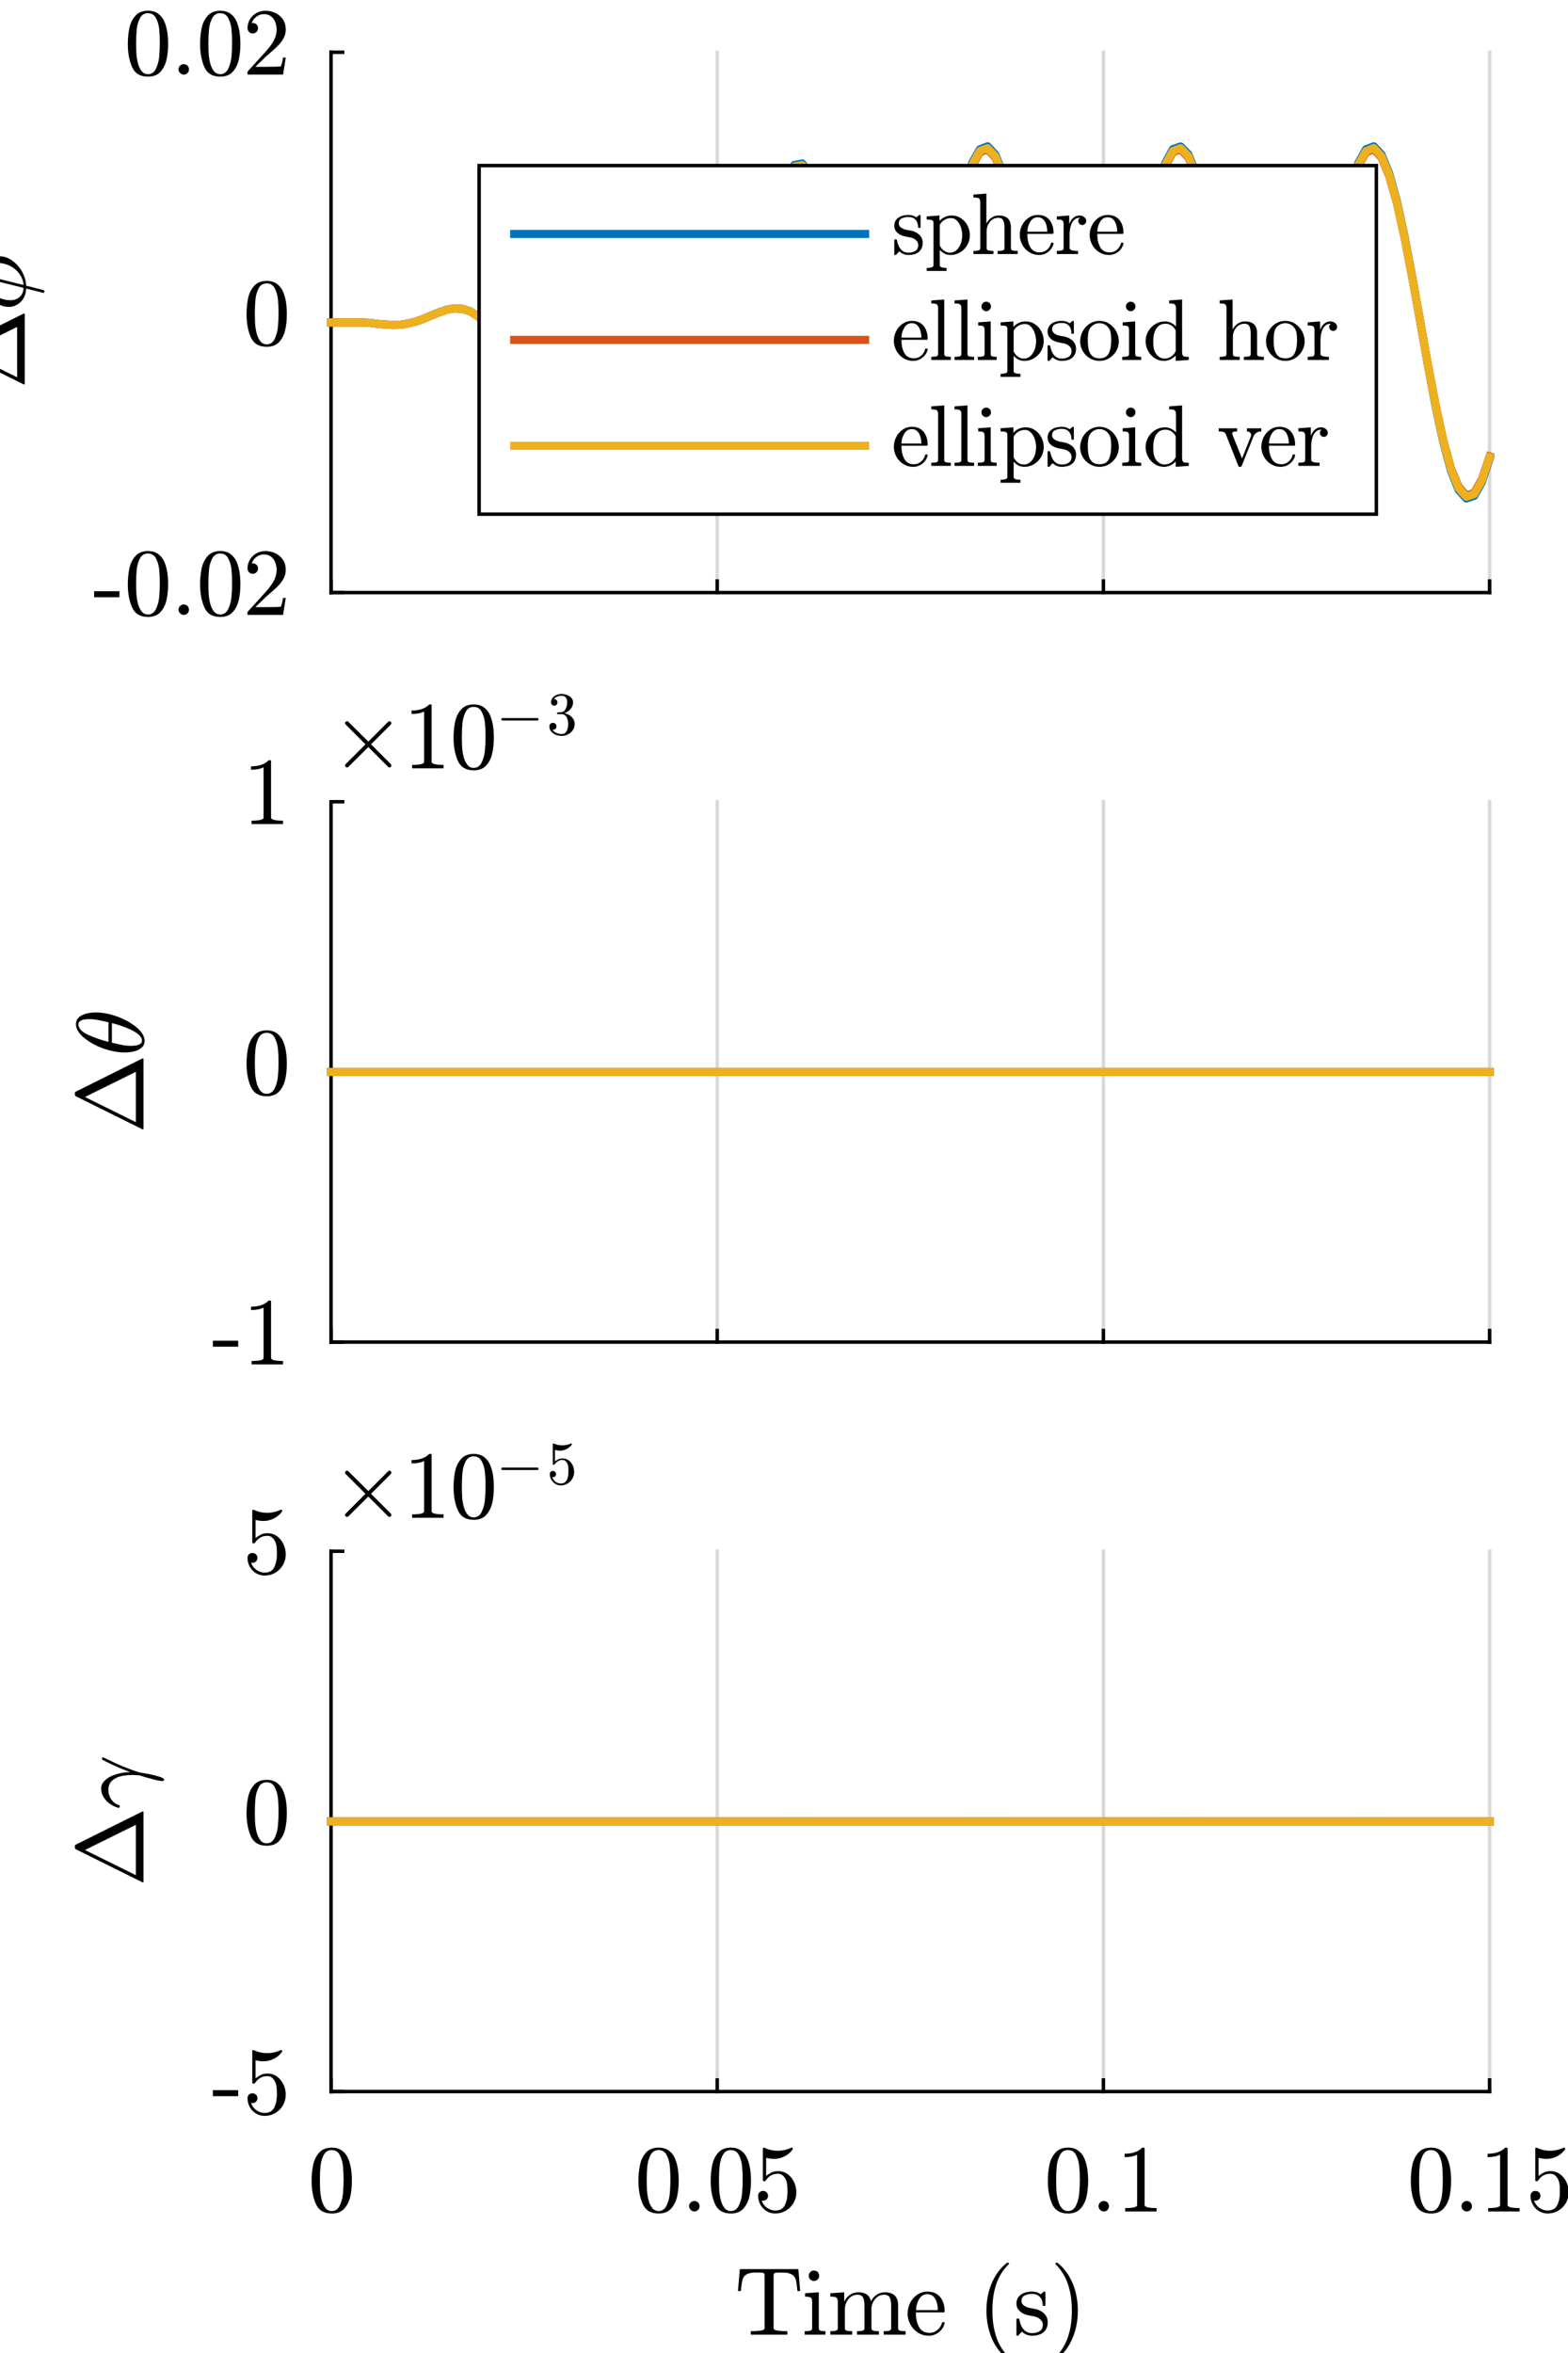 <?xml version="1.0"?>
<!DOCTYPE svg PUBLIC '-//W3C//DTD SVG 1.0//EN'
          'http://www.w3.org/TR/2001/REC-SVG-20010904/DTD/svg10.dtd'>
<svg xmlns:xlink="http://www.w3.org/1999/xlink" style="fill-opacity:1; color-rendering:auto; color-interpolation:auto; text-rendering:auto; stroke:black; stroke-linecap:square; stroke-miterlimit:10; shape-rendering:auto; stroke-opacity:1; fill:black; stroke-dasharray:none; font-weight:normal; stroke-width:1; font-family:'Dialog'; font-style:normal; stroke-linejoin:miter; font-size:12px; stroke-dashoffset:0; image-rendering:auto;" width="180" height="270" xmlns="http://www.w3.org/2000/svg"
><rect width="100%" height="100%" fill="#333333" stroke="none"/><!--Generated by the Batik Graphics2D SVG Generator--><defs id="genericDefs"
  /><g
  ><defs id="defs1"
    ><clipPath clipPathUnits="userSpaceOnUse" id="clipPath1"
      ><path d="M0 0 L180 0 L180 270 L0 270 L0 0 Z"
      /></clipPath
    ></defs
    ><g style="fill:white; stroke:white;"
    ><rect x="0" y="0" width="180" style="clip-path:url(#clipPath1); stroke:none;" height="270"
    /></g
    ><g style="fill:white; text-rendering:optimizeSpeed; color-rendering:optimizeSpeed; image-rendering:optimizeSpeed; shape-rendering:crispEdges; stroke:white; color-interpolation:sRGB;"
    ><rect x="0" width="180" height="270" y="0" style="stroke:none;"
      /><path style="stroke:none;" d="M38 68 L171 68 L171 6 L38 6 Z"
    /></g
    ><g style="stroke-linecap:butt; fill-opacity:0.149; fill:rgb(0,0,0); text-rendering:geometricPrecision; image-rendering:optimizeQuality; color-rendering:optimizeQuality; stroke-linejoin:round; stroke:rgb(0,0,0); color-interpolation:linearRGB; stroke-width:0.4; stroke-opacity:0.149;"
    ><line y2="6" style="fill:none;" x1="38" x2="38" y1="68"
      /><line y2="6" style="fill:none;" x1="82.333" x2="82.333" y1="68"
      /><line y2="6" style="fill:none;" x1="126.667" x2="126.667" y1="68"
      /><line y2="6" style="fill:none;" x1="171" x2="171" y1="68"
    /></g
    ><g style="text-rendering:geometricPrecision; stroke-width:0.4; color-interpolation:linearRGB; color-rendering:optimizeQuality; image-rendering:optimizeQuality; stroke-linejoin:round;"
    ><line y2="68" style="fill:none;" x1="38" x2="171" y1="68"
      /><line y2="66.67" style="fill:none;" x1="38" x2="38" y1="68"
      /><line y2="66.67" style="fill:none;" x1="82.333" x2="82.333" y1="68"
      /><line y2="66.67" style="fill:none;" x1="126.667" x2="126.667" y1="68"
      /><line y2="66.67" style="fill:none;" x1="171" x2="171" y1="68"
      /><line y2="6" style="fill:none;" x1="38" x2="38" y1="68"
      /><line y2="68" style="fill:none;" x1="38" x2="39.33" y1="68"
      /><line y2="37" style="fill:none;" x1="38" x2="39.33" y1="37"
      /><line y2="6" style="fill:none;" x1="38" x2="39.33" y1="6"
    /></g
    ><g transform="translate(33.2,68)" style="font-size:10.667px; text-rendering:geometricPrecision; color-rendering:optimizeQuality; image-rendering:optimizeQuality; font-family:'mwa_cmr10'; color-interpolation:linearRGB;"
    ><path style="stroke:none;" d="M-22.394 0.529 L-22.394 -0.159 L-19.487 -0.159 L-19.487 0.529 L-22.394 0.529 Z"
      /><path style="stroke:none;" d="M-16.213 2.794 Q-17.557 2.794 -18.041 1.685 Q-18.526 0.576 -18.526 -0.94 Q-18.526 -1.909 -18.354 -2.752 Q-18.182 -3.596 -17.666 -4.182 Q-17.151 -4.768 -16.213 -4.768 Q-15.494 -4.768 -15.025 -4.417 Q-14.557 -4.065 -14.322 -3.502 Q-14.088 -2.94 -13.994 -2.299 Q-13.9 -1.659 -13.9 -0.94 Q-13.9 -0.003 -14.08 0.826 Q-14.26 1.654 -14.768 2.224 Q-15.275 2.794 -16.213 2.794 ZM-16.213 2.513 Q-15.604 2.513 -15.299 1.888 Q-14.994 1.263 -14.924 0.497 Q-14.854 -0.268 -14.854 -1.127 Q-14.854 -1.956 -14.924 -2.651 Q-14.994 -3.346 -15.291 -3.917 Q-15.588 -4.487 -16.213 -4.487 Q-16.838 -4.487 -17.135 -3.917 Q-17.432 -3.346 -17.502 -2.651 Q-17.572 -1.956 -17.572 -1.127 Q-17.572 -0.518 -17.549 0.029 Q-17.526 0.576 -17.393 1.154 Q-17.26 1.732 -16.971 2.123 Q-16.682 2.513 -16.213 2.513 Z"
      /><path style="stroke:none;" d="M-12.708 1.951 Q-12.708 1.701 -12.52 1.529 Q-12.333 1.357 -12.098 1.357 Q-11.942 1.357 -11.802 1.435 Q-11.661 1.513 -11.583 1.661 Q-11.505 1.81 -11.505 1.951 Q-11.505 2.201 -11.677 2.38 Q-11.848 2.56 -12.098 2.56 Q-12.333 2.56 -12.52 2.38 Q-12.708 2.201 -12.708 1.951 Z"
      /><path style="stroke:none;" d="M-7.917 2.794 Q-9.26 2.794 -9.745 1.685 Q-10.229 0.576 -10.229 -0.94 Q-10.229 -1.909 -10.057 -2.752 Q-9.885 -3.596 -9.37 -4.182 Q-8.854 -4.768 -7.917 -4.768 Q-7.198 -4.768 -6.729 -4.417 Q-6.26 -4.065 -6.026 -3.502 Q-5.792 -2.94 -5.698 -2.299 Q-5.604 -1.659 -5.604 -0.94 Q-5.604 -0.003 -5.784 0.826 Q-5.964 1.654 -6.471 2.224 Q-6.979 2.794 -7.917 2.794 ZM-7.917 2.513 Q-7.307 2.513 -7.003 1.888 Q-6.698 1.263 -6.628 0.497 Q-6.557 -0.268 -6.557 -1.127 Q-6.557 -1.956 -6.628 -2.651 Q-6.698 -3.346 -6.995 -3.917 Q-7.292 -4.487 -7.917 -4.487 Q-8.542 -4.487 -8.839 -3.917 Q-9.135 -3.346 -9.206 -2.651 Q-9.276 -1.956 -9.276 -1.127 Q-9.276 -0.518 -9.253 0.029 Q-9.229 0.576 -9.096 1.154 Q-8.964 1.732 -8.675 2.123 Q-8.385 2.513 -7.917 2.513 Z"
      /><path style="stroke:none;" d="M-4.787 2.56 L-4.787 2.263 Q-4.787 2.232 -4.771 2.201 L-3.052 0.31 Q-2.662 -0.112 -2.427 -0.393 Q-2.193 -0.674 -1.95 -1.042 Q-1.708 -1.409 -1.575 -1.799 Q-1.443 -2.19 -1.443 -2.612 Q-1.443 -3.065 -1.607 -3.479 Q-1.771 -3.893 -2.099 -4.135 Q-2.427 -4.378 -2.896 -4.378 Q-3.38 -4.378 -3.763 -4.088 Q-4.146 -3.799 -4.302 -3.346 Q-4.255 -3.362 -4.177 -3.362 Q-3.927 -3.362 -3.755 -3.198 Q-3.583 -3.034 -3.583 -2.768 Q-3.583 -2.518 -3.755 -2.338 Q-3.927 -2.159 -4.177 -2.159 Q-4.443 -2.159 -4.615 -2.338 Q-4.787 -2.518 -4.787 -2.768 Q-4.787 -3.174 -4.63 -3.542 Q-4.474 -3.909 -4.185 -4.19 Q-3.896 -4.471 -3.521 -4.62 Q-3.146 -4.768 -2.74 -4.768 Q-2.115 -4.768 -1.568 -4.503 Q-1.021 -4.237 -0.708 -3.752 Q-0.396 -3.268 -0.396 -2.612 Q-0.396 -2.127 -0.607 -1.698 Q-0.818 -1.268 -1.138 -0.917 Q-1.458 -0.565 -1.974 -0.12 Q-2.49 0.326 -2.646 0.466 L-3.896 1.669 L-2.833 1.669 Q-2.052 1.669 -1.529 1.654 Q-1.005 1.638 -0.974 1.607 Q-0.849 1.482 -0.708 0.607 L-0.396 0.607 L-0.708 2.56 L-4.787 2.56 Z"
    /></g
    ><g transform="translate(33.2,37)" style="font-size:10.667px; text-rendering:geometricPrecision; color-rendering:optimizeQuality; image-rendering:optimizeQuality; font-family:'mwa_cmr10'; color-interpolation:linearRGB;"
    ><path style="stroke:none;" d="M-2.583 2.794 Q-3.927 2.794 -4.412 1.685 Q-4.896 0.576 -4.896 -0.94 Q-4.896 -1.909 -4.724 -2.752 Q-4.552 -3.596 -4.037 -4.182 Q-3.521 -4.768 -2.583 -4.768 Q-1.865 -4.768 -1.396 -4.417 Q-0.927 -4.065 -0.693 -3.502 Q-0.458 -2.94 -0.365 -2.299 Q-0.271 -1.659 -0.271 -0.94 Q-0.271 -0.003 -0.451 0.826 Q-0.63 1.654 -1.138 2.224 Q-1.646 2.794 -2.583 2.794 ZM-2.583 2.513 Q-1.974 2.513 -1.669 1.888 Q-1.365 1.263 -1.294 0.497 Q-1.224 -0.268 -1.224 -1.127 Q-1.224 -1.956 -1.294 -2.651 Q-1.365 -3.346 -1.661 -3.917 Q-1.958 -4.487 -2.583 -4.487 Q-3.208 -4.487 -3.505 -3.917 Q-3.802 -3.346 -3.872 -2.651 Q-3.943 -1.956 -3.943 -1.127 Q-3.943 -0.518 -3.919 0.029 Q-3.896 0.576 -3.763 1.154 Q-3.63 1.732 -3.341 2.123 Q-3.052 2.513 -2.583 2.513 Z"
    /></g
    ><g transform="translate(33.2,6)" style="font-size:10.667px; text-rendering:geometricPrecision; color-rendering:optimizeQuality; image-rendering:optimizeQuality; font-family:'mwa_cmr10'; color-interpolation:linearRGB;"
    ><path style="stroke:none;" d="M-16.213 2.794 Q-17.557 2.794 -18.041 1.685 Q-18.526 0.576 -18.526 -0.94 Q-18.526 -1.909 -18.354 -2.752 Q-18.182 -3.596 -17.666 -4.182 Q-17.151 -4.768 -16.213 -4.768 Q-15.494 -4.768 -15.025 -4.417 Q-14.557 -4.065 -14.322 -3.502 Q-14.088 -2.94 -13.994 -2.299 Q-13.9 -1.659 -13.9 -0.94 Q-13.9 -0.003 -14.08 0.826 Q-14.26 1.654 -14.768 2.224 Q-15.275 2.794 -16.213 2.794 ZM-16.213 2.513 Q-15.604 2.513 -15.299 1.888 Q-14.994 1.263 -14.924 0.497 Q-14.854 -0.268 -14.854 -1.127 Q-14.854 -1.956 -14.924 -2.651 Q-14.994 -3.346 -15.291 -3.917 Q-15.588 -4.487 -16.213 -4.487 Q-16.838 -4.487 -17.135 -3.917 Q-17.432 -3.346 -17.502 -2.651 Q-17.572 -1.956 -17.572 -1.127 Q-17.572 -0.518 -17.549 0.029 Q-17.526 0.576 -17.393 1.154 Q-17.26 1.732 -16.971 2.123 Q-16.682 2.513 -16.213 2.513 Z"
      /><path style="stroke:none;" d="M-12.708 1.951 Q-12.708 1.701 -12.52 1.529 Q-12.333 1.357 -12.098 1.357 Q-11.942 1.357 -11.802 1.435 Q-11.661 1.513 -11.583 1.661 Q-11.505 1.81 -11.505 1.951 Q-11.505 2.201 -11.677 2.38 Q-11.848 2.56 -12.098 2.56 Q-12.333 2.56 -12.52 2.38 Q-12.708 2.201 -12.708 1.951 Z"
      /><path style="stroke:none;" d="M-7.917 2.794 Q-9.26 2.794 -9.745 1.685 Q-10.229 0.576 -10.229 -0.94 Q-10.229 -1.909 -10.057 -2.752 Q-9.885 -3.596 -9.37 -4.182 Q-8.854 -4.768 -7.917 -4.768 Q-7.198 -4.768 -6.729 -4.417 Q-6.26 -4.065 -6.026 -3.502 Q-5.792 -2.94 -5.698 -2.299 Q-5.604 -1.659 -5.604 -0.94 Q-5.604 -0.003 -5.784 0.826 Q-5.964 1.654 -6.471 2.224 Q-6.979 2.794 -7.917 2.794 ZM-7.917 2.513 Q-7.307 2.513 -7.003 1.888 Q-6.698 1.263 -6.628 0.497 Q-6.557 -0.268 -6.557 -1.127 Q-6.557 -1.956 -6.628 -2.651 Q-6.698 -3.346 -6.995 -3.917 Q-7.292 -4.487 -7.917 -4.487 Q-8.542 -4.487 -8.839 -3.917 Q-9.135 -3.346 -9.206 -2.651 Q-9.276 -1.956 -9.276 -1.127 Q-9.276 -0.518 -9.253 0.029 Q-9.229 0.576 -9.096 1.154 Q-8.964 1.732 -8.675 2.123 Q-8.385 2.513 -7.917 2.513 Z"
      /><path style="stroke:none;" d="M-4.787 2.56 L-4.787 2.263 Q-4.787 2.232 -4.771 2.201 L-3.052 0.31 Q-2.662 -0.112 -2.427 -0.393 Q-2.193 -0.674 -1.95 -1.042 Q-1.708 -1.409 -1.575 -1.799 Q-1.443 -2.19 -1.443 -2.612 Q-1.443 -3.065 -1.607 -3.479 Q-1.771 -3.893 -2.099 -4.135 Q-2.427 -4.378 -2.896 -4.378 Q-3.38 -4.378 -3.763 -4.088 Q-4.146 -3.799 -4.302 -3.346 Q-4.255 -3.362 -4.177 -3.362 Q-3.927 -3.362 -3.755 -3.198 Q-3.583 -3.034 -3.583 -2.768 Q-3.583 -2.518 -3.755 -2.338 Q-3.927 -2.159 -4.177 -2.159 Q-4.443 -2.159 -4.615 -2.338 Q-4.787 -2.518 -4.787 -2.768 Q-4.787 -3.174 -4.63 -3.542 Q-4.474 -3.909 -4.185 -4.19 Q-3.896 -4.471 -3.521 -4.62 Q-3.146 -4.768 -2.74 -4.768 Q-2.115 -4.768 -1.568 -4.503 Q-1.021 -4.237 -0.708 -3.752 Q-0.396 -3.268 -0.396 -2.612 Q-0.396 -2.127 -0.607 -1.698 Q-0.818 -1.268 -1.138 -0.917 Q-1.458 -0.565 -1.974 -0.12 Q-2.49 0.326 -2.646 0.466 L-3.896 1.669 L-2.833 1.669 Q-2.052 1.669 -1.529 1.654 Q-1.005 1.638 -0.974 1.607 Q-0.849 1.482 -0.708 0.607 L-0.396 0.607 L-0.708 2.56 L-4.787 2.56 Z"
    /></g
    ><g transform="translate(6.681,37) rotate(-90)" style="font-size:10.667px; text-rendering:geometricPrecision; color-rendering:optimizeQuality; image-rendering:optimizeQuality; font-family:'mwb_cmr10'; color-interpolation:linearRGB;"
    ><path style="stroke:none;" d="M-7.029 -3.84 Q-7.122 -3.84 -7.122 -3.934 Q-7.107 -3.934 -7.107 -3.942 Q-7.107 -3.949 -7.107 -3.965 L-3.325 -11.59 Q-3.279 -11.715 -3.122 -11.715 L-2.966 -11.715 Q-2.825 -11.715 -2.779 -11.59 L1.018 -3.965 Q1.018 -3.949 1.018 -3.942 Q1.018 -3.934 1.018 -3.934 Q1.018 -3.84 0.94 -3.84 L-7.029 -3.84 ZM-6.294 -4.715 L-0.513 -4.715 L-3.404 -10.559 L-6.294 -4.715 Z"
      /><path style="stroke:none;" d="M3.392 -1.699 L3.892 -3.684 Q3.329 -3.684 2.845 -3.942 Q2.36 -4.199 2.071 -4.668 Q1.782 -5.137 1.782 -5.684 Q1.782 -6.277 2.079 -6.824 Q2.376 -7.371 2.884 -7.817 Q3.392 -8.262 3.985 -8.496 Q4.579 -8.731 5.157 -8.731 L5.829 -11.402 Q5.845 -11.465 5.907 -11.465 L6.048 -11.465 Q6.079 -11.465 6.11 -11.434 Q6.142 -11.402 6.142 -11.371 L5.485 -8.731 Q5.892 -8.731 6.274 -8.582 Q6.657 -8.434 6.962 -8.16 Q7.267 -7.887 7.431 -7.52 Q7.595 -7.152 7.595 -6.731 Q7.595 -6.137 7.298 -5.598 Q7.001 -5.059 6.501 -4.621 Q6.001 -4.184 5.384 -3.934 Q4.767 -3.684 4.22 -3.684 L3.704 -1.653 Q3.689 -1.59 3.626 -1.59 L3.485 -1.59 Q3.454 -1.59 3.423 -1.629 Q3.392 -1.668 3.392 -1.699 ZM3.97 -3.981 L5.079 -8.449 Q4.814 -8.449 4.501 -8.34 Q4.189 -8.231 3.923 -8.059 Q3.657 -7.887 3.439 -7.652 Q3.157 -7.387 2.954 -7.02 Q2.751 -6.652 2.65 -6.254 Q2.548 -5.856 2.548 -5.449 Q2.548 -5.043 2.728 -4.707 Q2.907 -4.371 3.228 -4.176 Q3.548 -3.981 3.97 -3.981 ZM4.298 -3.981 Q4.704 -3.981 5.173 -4.215 Q5.642 -4.449 5.939 -4.762 Q6.36 -5.168 6.595 -5.762 Q6.829 -6.356 6.829 -6.965 Q6.829 -7.371 6.649 -7.715 Q6.47 -8.059 6.149 -8.254 Q5.829 -8.449 5.407 -8.449 L4.298 -3.981 Z"
    /></g
    ><g style="stroke-linecap:butt; fill:rgb(0,114,189); text-rendering:geometricPrecision; image-rendering:optimizeQuality; color-rendering:optimizeQuality; stroke-linejoin:round; stroke:rgb(0,114,189); color-interpolation:linearRGB; stroke-width:0.933;"
    ><path d="M38 37 L38.887 37 L39.773 37 L40.66 37 L41.547 37.001 L42.433 37.044 L43.32 37.157 L44.207 37.232 L45.093 37.281 L45.98 37.267 L46.867 37.118 L47.753 36.895 L48.64 36.572 L49.527 36.184 L50.413 35.832 L51.3 35.523 L52.187 35.368 L53.073 35.427 L53.96 35.703 L54.847 36.262 L55.733 37.05 L56.62 38.013 L57.507 39.088 L58.393 40.127 L59.28 41.02 L60.167 41.648 L61.053 41.865 L61.94 41.618 L62.827 40.859 L63.713 39.59 L64.6 37.958 L65.487 36.101 L66.373 34.1 L67.26 32.184 L68.147 30.477 L69.033 29.121 L69.92 28.306 L70.807 28.073 L71.693 28.515 L72.58 29.656 L73.467 31.393 L74.353 33.708 L75.24 36.419 L76.127 39.35 L77.013 42.348 L77.9 45.123 L78.787 47.509 L79.673 49.32 L80.56 50.318 L81.447 50.484 L82.333 49.698 L83.22 47.972 L84.107 45.454 L84.993 42.168 L85.88 38.391 L86.767 34.289 L87.653 30.044 L88.54 26.14 L89.427 22.779 L90.313 20.258 L91.2 18.923 L92.087 18.757 L92.973 19.944 L93.86 22.411 L94.747 25.867 L95.633 30.292 L96.52 35.236 L97.407 40.359 L98.293 45.444 L99.18 49.915 L100.067 53.571 L100.953 56.139 L101.84 57.3 L102.727 57.16 L103.613 55.625 L104.5 52.841 L105.387 49.137 L106.273 44.601 L107.16 39.689 L108.047 34.649 L108.933 29.717 L109.82 25.245 L110.707 21.496 L111.593 18.72 L112.48 17.137 L113.367 16.787 L114.253 17.73 L115.14 19.904 L116.027 23.081 L116.913 27.172 L117.8 31.829 L118.687 36.826 L119.573 41.862 L120.46 46.58 L121.347 50.745 L122.233 54.025 L123.12 56.221 L124.007 57.208 L124.893 56.893 L125.78 55.325 L126.667 52.635 L127.553 48.955 L128.44 44.571 L129.327 39.684 L130.213 34.645 L131.1 29.728 L131.987 25.235 L132.873 21.499 L133.76 18.733 L134.647 17.115 L135.533 16.809 L136.42 17.724 L137.307 19.893 L138.193 23.103 L139.08 27.148 L139.967 31.845 L140.853 36.828 L141.74 41.841 L142.627 46.605 L143.513 50.733 L144.4 54.026 L145.287 56.229 L146.173 57.195 L147.06 56.902 L147.947 55.327 L148.833 52.62 L149.72 48.975 L150.607 44.553 L151.493 39.695 L152.38 34.644 L153.267 29.717 L154.153 25.249 L155.04 21.49 L155.927 18.728 L156.813 17.13 L157.7 16.789 L158.587 17.737 L159.473 19.893 L160.36 23.092 L161.247 27.162 L162.133 31.835 L163.02 36.829 L163.907 41.85 L164.793 46.595 L165.68 50.737 L166.567 54.025 L167.453 56.228 L168.34 57.2 L169.227 56.899 L170.113 55.323 L171 52.632" style="fill:none; fill-rule:evenodd;"
      /><path d="M38 37 L38.887 37 L39.773 37 L40.66 37 L41.547 37.001 L42.433 37.044 L43.32 37.154 L44.207 37.228 L45.093 37.277 L45.98 37.261 L46.867 37.115 L47.753 36.898 L48.64 36.578 L49.527 36.199 L50.413 35.852 L51.3 35.548 L52.187 35.398 L53.073 35.453 L53.96 35.726 L54.847 36.277 L55.733 37.047 L56.62 37.997 L57.507 39.054 L58.393 40.07 L59.28 40.956 L60.167 41.566 L61.053 41.781 L61.94 41.541 L62.827 40.788 L63.713 39.547 L64.6 37.941 L65.487 36.113 L66.373 34.153 L67.26 32.266 L68.147 30.583 L69.033 29.259 L69.92 28.454 L70.807 28.221 L71.693 28.665 L72.58 29.777 L73.467 31.488 L74.353 33.768 L75.24 36.423 L76.127 39.314 L77.013 42.257 L77.9 44.98 L78.787 47.339 L79.673 49.1 L80.56 50.094 L81.447 50.257 L82.333 49.474 L83.22 47.795 L84.107 45.304 L84.993 42.084 L85.88 38.372 L86.767 34.333 L87.653 30.164 L88.54 26.327 L89.427 23.017 L90.313 20.541 L91.2 19.235 L92.087 19.062 L92.973 20.242 L93.86 22.653 L94.747 26.058 L95.633 30.403 L96.52 35.257 L97.407 40.303 L98.293 45.291 L99.18 49.691 L100.067 53.299 L100.953 55.796 L101.84 56.962 L102.727 56.82 L103.613 55.298 L104.5 52.581 L105.387 48.929 L106.273 44.479 L107.16 39.645 L108.047 34.695 L108.933 29.846 L109.82 25.444 L110.707 21.763 L111.593 19.035 L112.48 17.473 L113.367 17.13 L114.253 18.065 L115.14 20.189 L116.027 23.316 L116.913 27.338 L117.8 31.91 L118.687 36.826 L119.573 41.774 L120.46 46.414 L121.347 50.513 L122.233 53.734 L123.12 55.89 L124.007 56.872 L124.893 56.548 L125.78 55.017 L126.667 52.368 L127.553 48.757 L128.44 44.44 L129.327 39.651 L130.213 34.682 L131.1 29.858 L131.987 25.44 L132.873 21.759 L133.76 19.042 L134.647 17.463 L135.533 17.139 L136.42 18.062 L137.307 20.181 L138.193 23.338 L139.08 27.316 L139.967 31.919 L140.853 36.834 L141.74 41.753 L142.627 46.435 L143.513 50.502 L144.4 53.73 L145.287 55.907 L146.173 56.847 L147.06 56.565 L147.947 55.015 L148.833 52.356 L149.72 48.772 L150.607 44.433 L151.493 39.645 L152.38 34.695 L153.267 29.843 L154.153 25.449 L155.04 21.761 L155.927 19.033 L156.813 17.476 L157.7 17.127 L158.587 18.062 L159.473 20.198 L160.36 23.309 L161.247 27.337 L162.133 31.923 L163.02 36.807 L163.907 41.787 L164.793 46.41 L165.68 50.505 L166.567 53.747 L167.453 55.878 L168.34 56.873 L169.227 56.559 L170.113 55.002 L171 52.376" style="fill:none; fill-rule:evenodd; stroke:rgb(217,83,25);"
      /><path d="M38 37 L38.887 37 L39.773 37 L40.66 37 L41.547 37.001 L42.433 37.044 L43.32 37.155 L44.207 37.23 L45.093 37.278 L45.98 37.263 L46.867 37.117 L47.753 36.896 L48.64 36.576 L49.527 36.193 L50.413 35.843 L51.3 35.539 L52.187 35.384 L53.073 35.443 L53.96 35.717 L54.847 36.269 L55.733 37.052 L56.62 38.001 L57.507 39.068 L58.393 40.096 L59.28 40.981 L60.167 41.601 L61.053 41.816 L61.94 41.571 L62.827 40.819 L63.713 39.564 L64.6 37.948 L65.487 36.108 L66.373 34.132 L67.26 32.231 L68.147 30.541 L69.033 29.201 L69.92 28.393 L70.807 28.161 L71.693 28.604 L72.58 29.726 L73.467 31.451 L74.353 33.742 L75.24 36.421 L76.127 39.33 L77.013 42.292 L77.9 45.041 L78.787 47.407 L79.673 49.191 L80.56 50.184 L81.447 50.355 L82.333 49.564 L83.22 47.867 L84.107 45.37 L84.993 42.114 L85.88 38.383 L86.767 34.315 L87.653 30.113 L88.54 26.256 L89.427 22.917 L90.313 20.421 L91.2 19.114 L92.087 18.936 L92.973 20.123 L93.86 22.552 L94.747 25.973 L95.633 30.367 L96.52 35.238 L97.407 40.331 L98.293 45.355 L99.18 49.775 L100.067 53.421 L100.953 55.928 L101.84 57.102 L102.727 56.968 L103.613 55.421 L104.5 52.696 L105.387 49.01 L106.273 44.532 L107.16 39.664 L108.047 34.678 L108.933 29.793 L109.82 25.365 L110.707 21.65 L111.593 18.913 L112.48 17.326 L113.367 16.997 L114.253 17.927 L115.14 20.068 L116.027 23.226 L116.913 27.264 L117.8 31.877 L118.687 36.828 L119.573 41.804 L120.46 46.485 L121.347 50.607 L122.233 53.845 L123.12 56.035 L124.007 56.999 L124.893 56.692 L125.78 55.15 L126.667 52.464 L127.553 48.853 L128.44 44.489 L129.327 39.663 L130.213 34.674 L131.1 29.799 L131.987 25.362 L132.873 21.654 L133.76 18.909 L134.647 17.326 L135.533 16.998 L136.42 17.924 L137.307 20.072 L138.193 23.228 L139.08 27.256 L139.967 31.886 L140.853 36.822 L141.74 41.801 L142.627 46.495 L143.513 50.596 L144.4 53.859 L145.287 56.029 L146.173 56.998 L147.06 56.703 L147.947 55.136 L148.833 52.469 L149.72 48.862 L150.607 44.469 L151.493 39.678 L152.38 34.673 L153.267 29.787 L154.153 25.376 L155.04 21.643 L155.927 18.913 L156.813 17.339 L157.7 16.98 L158.587 17.936 L159.473 20.068 L160.36 23.221 L161.247 27.27 L162.133 31.874 L163.02 36.827 L163.907 41.806 L164.793 46.48 L165.68 50.61 L166.567 53.849 L167.453 56.032 L168.34 57.001 L169.227 56.695 L170.113 55.143 L171 52.467" style="fill:none; fill-rule:evenodd; stroke:rgb(237,177,32);"
    /></g
    ><g style="fill:white; text-rendering:optimizeSpeed; color-rendering:optimizeSpeed; image-rendering:optimizeSpeed; shape-rendering:crispEdges; stroke:white; color-interpolation:sRGB;"
    ><path style="stroke:none;" d="M158 59 L158 19 L55 19 L55 59 Z"
    /></g
    ><g transform="translate(102.331,26.846)" style="font-size:9.6px; text-rendering:geometricPrecision; color-rendering:optimizeQuality; image-rendering:optimizeQuality; font-family:'mwa_cmr10'; color-interpolation:linearRGB;"
    ><path style="stroke:none;" d="M0.328 2.335 L0.328 0.695 Q0.328 0.617 0.422 0.617 L0.547 0.617 Q0.594 0.617 0.625 0.695 Q0.906 2.148 1.969 2.148 Q2.438 2.148 2.758 1.937 Q3.078 1.726 3.078 1.273 Q3.078 0.945 2.828 0.718 Q2.578 0.491 2.234 0.413 L1.578 0.288 Q1.234 0.21 0.961 0.062 Q0.688 -0.087 0.508 -0.344 Q0.328 -0.602 0.328 -0.93 Q0.328 -1.368 0.562 -1.649 Q0.797 -1.93 1.164 -2.055 Q1.531 -2.18 1.969 -2.18 Q2.484 -2.18 2.859 -1.899 L3.156 -2.149 Q3.156 -2.18 3.203 -2.18 L3.266 -2.18 Q3.297 -2.18 3.32 -2.149 Q3.344 -2.118 3.344 -2.102 L3.344 -0.79 Q3.344 -0.696 3.266 -0.696 L3.156 -0.696 Q3.062 -0.696 3.062 -0.79 Q3.062 -1.305 2.773 -1.626 Q2.484 -1.946 1.953 -1.946 Q1.516 -1.946 1.18 -1.782 Q0.844 -1.618 0.844 -1.212 Q0.844 -0.93 1.086 -0.751 Q1.328 -0.571 1.641 -0.493 L2.312 -0.368 Q2.656 -0.29 2.953 -0.102 Q3.25 0.085 3.422 0.366 Q3.594 0.648 3.594 1.007 Q3.594 1.367 3.469 1.632 Q3.344 1.898 3.125 2.077 Q2.906 2.257 2.602 2.335 Q2.297 2.413 1.969 2.413 Q1.344 2.413 0.906 1.992 L0.531 2.398 Q0.531 2.413 0.484 2.413 L0.422 2.413 Q0.328 2.413 0.328 2.335 Z"
    /></g
    ><g transform="translate(102.331,26.846)" style="font-size:9.6px; text-rendering:geometricPrecision; color-rendering:optimizeQuality; image-rendering:optimizeQuality; font-family:'mwa_cmr10'; color-interpolation:linearRGB;"
    ><path style="stroke:none;" d="M4.052 4.242 L4.052 3.898 Q4.38 3.898 4.607 3.835 Q4.833 3.773 4.833 3.57 L4.833 -1.243 Q4.833 -1.524 4.638 -1.587 Q4.443 -1.649 4.052 -1.649 L4.052 -2.009 L5.521 -2.118 L5.521 -1.493 Q5.802 -1.805 6.162 -1.962 Q6.521 -2.118 6.943 -2.118 Q7.521 -2.118 7.998 -1.798 Q8.474 -1.477 8.74 -0.954 Q9.005 -0.43 9.005 0.148 Q9.005 0.757 8.709 1.273 Q8.412 1.788 7.904 2.101 Q7.396 2.413 6.787 2.413 Q6.052 2.413 5.552 1.82 L5.552 3.57 Q5.552 3.773 5.779 3.835 Q6.005 3.898 6.333 3.898 L6.333 4.242 L4.052 4.242 ZM5.552 1.335 Q5.724 1.695 6.037 1.921 Q6.349 2.148 6.724 2.148 Q7.068 2.148 7.333 1.968 Q7.599 1.788 7.787 1.476 Q7.974 1.163 8.052 0.812 Q8.13 0.46 8.13 0.148 Q8.13 -0.259 7.99 -0.72 Q7.849 -1.18 7.552 -1.501 Q7.255 -1.821 6.833 -1.821 Q6.427 -1.821 6.091 -1.618 Q5.755 -1.415 5.552 -1.055 L5.552 1.335 Z"
      /><path style="stroke:none;" d="M9.417 2.304 L9.417 1.945 Q9.761 1.945 9.979 1.898 Q10.198 1.851 10.198 1.632 L10.198 -3.618 Q10.198 -3.884 10.12 -4.001 Q10.042 -4.118 9.886 -4.149 Q9.729 -4.18 9.417 -4.18 L9.417 -4.524 L10.901 -4.633 L10.901 -1.196 Q11.12 -1.618 11.495 -1.868 Q11.87 -2.118 12.323 -2.118 Q13.011 -2.118 13.362 -1.782 Q13.714 -1.446 13.714 -0.774 L13.714 1.632 Q13.714 1.851 13.932 1.898 Q14.151 1.945 14.495 1.945 L14.495 2.304 L12.198 2.304 L12.198 1.945 Q12.542 1.945 12.761 1.898 Q12.979 1.851 12.979 1.632 L12.979 -0.743 Q12.979 -1.227 12.839 -1.54 Q12.698 -1.852 12.261 -1.852 Q11.682 -1.852 11.307 -1.391 Q10.932 -0.93 10.932 -0.337 L10.932 1.632 Q10.932 1.851 11.151 1.898 Q11.37 1.945 11.714 1.945 L11.714 2.304 L9.417 2.304 Z"
      /><path style="stroke:none;" d="M16.938 2.413 Q16.328 2.413 15.821 2.093 Q15.313 1.773 15.024 1.242 Q14.735 0.71 14.735 0.117 Q14.735 -0.477 15 -1.001 Q15.266 -1.524 15.742 -1.852 Q16.219 -2.18 16.797 -2.18 Q17.266 -2.18 17.602 -2.024 Q17.938 -1.868 18.157 -1.595 Q18.375 -1.321 18.492 -0.954 Q18.61 -0.587 18.61 -0.134 Q18.61 -0.009 18.5 -0.009 L15.61 -0.009 L15.61 0.101 Q15.61 0.929 15.946 1.523 Q16.282 2.116 17.032 2.116 Q17.344 2.116 17.602 1.984 Q17.86 1.851 18.055 1.609 Q18.25 1.367 18.313 1.085 Q18.328 1.054 18.352 1.023 Q18.375 0.992 18.407 0.992 L18.5 0.992 Q18.61 0.992 18.61 1.117 Q18.469 1.695 18 2.054 Q17.532 2.413 16.938 2.413 ZM15.61 -0.259 L17.891 -0.259 Q17.891 -0.633 17.789 -1.016 Q17.688 -1.399 17.446 -1.657 Q17.203 -1.915 16.797 -1.915 Q16.235 -1.915 15.922 -1.383 Q15.61 -0.852 15.61 -0.259 Z"
      /><path style="stroke:none;" d="M18.986 2.304 L18.986 1.945 Q19.314 1.945 19.54 1.898 Q19.767 1.851 19.767 1.632 L19.767 -1.102 Q19.767 -1.368 19.681 -1.485 Q19.595 -1.602 19.447 -1.626 Q19.298 -1.649 18.986 -1.649 L18.986 -2.009 L20.407 -2.118 L20.407 -1.133 Q20.564 -1.571 20.869 -1.845 Q21.173 -2.118 21.595 -2.118 Q21.892 -2.118 22.126 -1.938 Q22.361 -1.758 22.361 -1.477 Q22.361 -1.29 22.228 -1.157 Q22.095 -1.024 21.907 -1.024 Q21.72 -1.024 21.587 -1.157 Q21.454 -1.29 21.454 -1.477 Q21.454 -1.743 21.657 -1.852 L21.595 -1.852 Q21.189 -1.852 20.931 -1.563 Q20.673 -1.274 20.564 -0.837 Q20.454 -0.399 20.454 -0.009 L20.454 1.632 Q20.454 1.945 21.423 1.945 L21.423 2.304 L18.986 2.304 Z"
      /><path style="stroke:none;" d="M24.964 2.413 Q24.355 2.413 23.847 2.093 Q23.339 1.773 23.05 1.242 Q22.761 0.71 22.761 0.117 Q22.761 -0.477 23.027 -1.001 Q23.293 -1.524 23.769 -1.852 Q24.246 -2.18 24.824 -2.18 Q25.293 -2.18 25.628 -2.024 Q25.964 -1.868 26.183 -1.595 Q26.402 -1.321 26.519 -0.954 Q26.636 -0.587 26.636 -0.134 Q26.636 -0.009 26.527 -0.009 L23.636 -0.009 L23.636 0.101 Q23.636 0.929 23.972 1.523 Q24.308 2.116 25.058 2.116 Q25.371 2.116 25.628 1.984 Q25.886 1.851 26.082 1.609 Q26.277 1.367 26.339 1.085 Q26.355 1.054 26.378 1.023 Q26.402 0.992 26.433 0.992 L26.527 0.992 Q26.636 0.992 26.636 1.117 Q26.496 1.695 26.027 2.054 Q25.558 2.413 24.964 2.413 ZM23.636 -0.259 L25.918 -0.259 Q25.918 -0.633 25.816 -1.016 Q25.714 -1.399 25.472 -1.657 Q25.23 -1.915 24.824 -1.915 Q24.261 -1.915 23.949 -1.383 Q23.636 -0.852 23.636 -0.259 Z"
    /></g
    ><g style="stroke-linecap:butt; fill:rgb(0,114,189); text-rendering:geometricPrecision; image-rendering:optimizeQuality; color-rendering:optimizeQuality; stroke-linejoin:round; stroke:rgb(0,114,189); color-interpolation:linearRGB; stroke-width:0.933;"
    ><line y2="26.846" style="fill:none;" x1="59.028" x2="99.31" y1="26.846"
    /></g
    ><g transform="translate(102.331,39)" style="font-size:9.6px; text-rendering:geometricPrecision; color-rendering:optimizeQuality; image-rendering:optimizeQuality; font-family:'mwa_cmr10'; color-interpolation:linearRGB;"
    ><path style="stroke:none;" d="M2.484 2.413 Q1.875 2.413 1.367 2.093 Q0.859 1.773 0.57 1.242 Q0.281 0.71 0.281 0.117 Q0.281 -0.477 0.547 -1.001 Q0.812 -1.524 1.289 -1.852 Q1.766 -2.18 2.344 -2.18 Q2.812 -2.18 3.148 -2.024 Q3.484 -1.868 3.703 -1.595 Q3.922 -1.321 4.039 -0.954 Q4.156 -0.587 4.156 -0.134 Q4.156 -0.009 4.047 -0.009 L1.156 -0.009 L1.156 0.101 Q1.156 0.929 1.492 1.523 Q1.828 2.116 2.578 2.116 Q2.891 2.116 3.148 1.984 Q3.406 1.851 3.602 1.609 Q3.797 1.367 3.859 1.085 Q3.875 1.054 3.898 1.023 Q3.922 0.992 3.953 0.992 L4.047 0.992 Q4.156 0.992 4.156 1.117 Q4.016 1.695 3.547 2.054 Q3.078 2.413 2.484 2.413 ZM1.156 -0.259 L3.438 -0.259 Q3.438 -0.633 3.336 -1.016 Q3.234 -1.399 2.992 -1.657 Q2.75 -1.915 2.344 -1.915 Q1.781 -1.915 1.469 -1.383 Q1.156 -0.852 1.156 -0.259 Z"
    /></g
    ><g transform="translate(102.331,39)" style="font-size:9.6px; text-rendering:geometricPrecision; color-rendering:optimizeQuality; image-rendering:optimizeQuality; font-family:'mwa_cmr10'; color-interpolation:linearRGB;"
    ><path style="stroke:none;" d="M4.579 2.304 L4.579 1.945 Q4.923 1.945 5.142 1.898 Q5.36 1.851 5.36 1.632 L5.36 -3.618 Q5.36 -3.884 5.274 -4.001 Q5.189 -4.118 5.04 -4.149 Q4.892 -4.18 4.579 -4.18 L4.579 -4.524 L6.064 -4.633 L6.064 1.632 Q6.064 1.851 6.282 1.898 Q6.501 1.945 6.829 1.945 L6.829 2.304 L4.579 2.304 Z"
      /><path style="stroke:none;" d="M7.246 2.304 L7.246 1.945 Q7.59 1.945 7.808 1.898 Q8.027 1.851 8.027 1.632 L8.027 -3.618 Q8.027 -3.884 7.941 -4.001 Q7.855 -4.118 7.707 -4.149 Q7.558 -4.18 7.246 -4.18 L7.246 -4.524 L8.73 -4.633 L8.73 1.632 Q8.73 1.851 8.949 1.898 Q9.168 1.945 9.496 1.945 L9.496 2.304 L7.246 2.304 Z"
      /><path style="stroke:none;" d="M9.912 2.304 L9.912 1.945 Q10.256 1.945 10.475 1.898 Q10.694 1.851 10.694 1.632 L10.694 -1.102 Q10.694 -1.477 10.545 -1.563 Q10.397 -1.649 9.959 -1.649 L9.959 -2.009 L11.397 -2.118 L11.397 1.632 Q11.397 1.851 11.584 1.898 Q11.772 1.945 12.084 1.945 L12.084 2.304 L9.912 2.304 ZM10.334 -3.837 Q10.334 -4.055 10.498 -4.22 Q10.662 -4.383 10.881 -4.383 Q11.022 -4.383 11.155 -4.313 Q11.287 -4.243 11.358 -4.11 Q11.428 -3.977 11.428 -3.837 Q11.428 -3.618 11.264 -3.454 Q11.1 -3.29 10.881 -3.29 Q10.662 -3.29 10.498 -3.454 Q10.334 -3.618 10.334 -3.837 Z"
      /><path style="stroke:none;" d="M12.532 4.242 L12.532 3.898 Q12.86 3.898 13.087 3.835 Q13.314 3.773 13.314 3.57 L13.314 -1.243 Q13.314 -1.524 13.118 -1.587 Q12.923 -1.649 12.532 -1.649 L12.532 -2.009 L14.001 -2.118 L14.001 -1.493 Q14.282 -1.805 14.642 -1.962 Q15.001 -2.118 15.423 -2.118 Q16.001 -2.118 16.478 -1.798 Q16.954 -1.477 17.22 -0.954 Q17.485 -0.43 17.485 0.148 Q17.485 0.757 17.189 1.273 Q16.892 1.788 16.384 2.101 Q15.876 2.413 15.267 2.413 Q14.532 2.413 14.032 1.82 L14.032 3.57 Q14.032 3.773 14.259 3.835 Q14.485 3.898 14.814 3.898 L14.814 4.242 L12.532 4.242 ZM14.032 1.335 Q14.204 1.695 14.517 1.921 Q14.829 2.148 15.204 2.148 Q15.548 2.148 15.814 1.968 Q16.079 1.788 16.267 1.476 Q16.454 1.163 16.532 0.812 Q16.61 0.46 16.61 0.148 Q16.61 -0.259 16.47 -0.72 Q16.329 -1.18 16.032 -1.501 Q15.735 -1.821 15.314 -1.821 Q14.907 -1.821 14.571 -1.618 Q14.235 -1.415 14.032 -1.055 L14.032 1.335 Z"
      /><path style="stroke:none;" d="M17.928 2.335 L17.928 0.695 Q17.928 0.617 18.022 0.617 L18.147 0.617 Q18.194 0.617 18.225 0.695 Q18.506 2.148 19.569 2.148 Q20.038 2.148 20.358 1.937 Q20.678 1.726 20.678 1.273 Q20.678 0.945 20.428 0.718 Q20.178 0.491 19.834 0.413 L19.178 0.288 Q18.834 0.21 18.561 0.062 Q18.288 -0.087 18.108 -0.344 Q17.928 -0.602 17.928 -0.93 Q17.928 -1.368 18.163 -1.649 Q18.397 -1.93 18.764 -2.055 Q19.131 -2.18 19.569 -2.18 Q20.084 -2.18 20.459 -1.899 L20.756 -2.149 Q20.756 -2.18 20.803 -2.18 L20.866 -2.18 Q20.897 -2.18 20.92 -2.149 Q20.944 -2.118 20.944 -2.102 L20.944 -0.79 Q20.944 -0.696 20.866 -0.696 L20.756 -0.696 Q20.663 -0.696 20.663 -0.79 Q20.663 -1.305 20.373 -1.626 Q20.084 -1.946 19.553 -1.946 Q19.116 -1.946 18.78 -1.782 Q18.444 -1.618 18.444 -1.212 Q18.444 -0.93 18.686 -0.751 Q18.928 -0.571 19.241 -0.493 L19.913 -0.368 Q20.256 -0.29 20.553 -0.102 Q20.85 0.085 21.022 0.366 Q21.194 0.648 21.194 1.007 Q21.194 1.367 21.069 1.632 Q20.944 1.898 20.725 2.077 Q20.506 2.257 20.202 2.335 Q19.897 2.413 19.569 2.413 Q18.944 2.413 18.506 1.992 L18.131 2.398 Q18.131 2.413 18.084 2.413 L18.022 2.413 Q17.928 2.413 17.928 2.335 Z"
      /><path style="stroke:none;" d="M23.887 2.413 Q23.293 2.413 22.777 2.109 Q22.262 1.804 21.965 1.288 Q21.668 0.773 21.668 0.179 Q21.668 -0.29 21.832 -0.712 Q21.996 -1.133 22.301 -1.47 Q22.605 -1.805 23.012 -1.993 Q23.418 -2.18 23.887 -2.18 Q24.496 -2.18 25.004 -1.852 Q25.512 -1.524 25.809 -0.985 Q26.105 -0.446 26.105 0.179 Q26.105 0.773 25.801 1.288 Q25.496 1.804 24.988 2.109 Q24.48 2.413 23.887 2.413 ZM23.887 2.116 Q24.684 2.116 24.957 1.538 Q25.23 0.96 25.23 0.07 Q25.23 -0.446 25.176 -0.774 Q25.121 -1.102 24.934 -1.368 Q24.824 -1.54 24.652 -1.665 Q24.48 -1.79 24.285 -1.852 Q24.09 -1.915 23.887 -1.915 Q23.574 -1.915 23.293 -1.774 Q23.012 -1.633 22.824 -1.368 Q22.637 -1.087 22.59 -0.743 Q22.543 -0.399 22.543 0.07 Q22.543 0.617 22.637 1.07 Q22.73 1.523 23.027 1.82 Q23.324 2.116 23.887 2.116 Z"
      /><path style="stroke:none;" d="M26.499 2.304 L26.499 1.945 Q26.843 1.945 27.062 1.898 Q27.28 1.851 27.28 1.632 L27.28 -1.102 Q27.28 -1.477 27.132 -1.563 Q26.984 -1.649 26.546 -1.649 L26.546 -2.009 L27.984 -2.118 L27.984 1.632 Q27.984 1.851 28.171 1.898 Q28.359 1.945 28.671 1.945 L28.671 2.304 L26.499 2.304 ZM26.921 -3.837 Q26.921 -4.055 27.085 -4.22 Q27.249 -4.383 27.468 -4.383 Q27.609 -4.383 27.741 -4.313 Q27.874 -4.243 27.945 -4.11 Q28.015 -3.977 28.015 -3.837 Q28.015 -3.618 27.851 -3.454 Q27.687 -3.29 27.468 -3.29 Q27.249 -3.29 27.085 -3.454 Q26.921 -3.618 26.921 -3.837 Z"
      /><path style="stroke:none;" d="M31.291 2.413 Q30.697 2.413 30.213 2.093 Q29.728 1.773 29.455 1.249 Q29.181 0.726 29.181 0.148 Q29.181 -0.462 29.478 -0.977 Q29.775 -1.493 30.283 -1.805 Q30.791 -2.118 31.4 -2.118 Q31.775 -2.118 32.096 -1.962 Q32.416 -1.805 32.666 -1.54 L32.666 -3.618 Q32.666 -3.884 32.58 -4.001 Q32.494 -4.118 32.346 -4.149 Q32.197 -4.18 31.885 -4.18 L31.885 -4.524 L33.369 -4.633 L33.369 1.398 Q33.369 1.663 33.447 1.78 Q33.525 1.898 33.674 1.921 Q33.822 1.945 34.135 1.945 L34.135 2.304 L32.635 2.413 L32.635 1.788 Q32.369 2.085 32.017 2.249 Q31.666 2.413 31.291 2.413 ZM30.275 1.429 Q30.447 1.757 30.728 1.952 Q31.01 2.148 31.353 2.148 Q31.775 2.148 32.119 1.913 Q32.463 1.679 32.635 1.288 L32.635 -1.102 Q32.51 -1.321 32.338 -1.493 Q32.166 -1.665 31.939 -1.758 Q31.713 -1.852 31.463 -1.852 Q30.947 -1.852 30.627 -1.555 Q30.306 -1.258 30.181 -0.805 Q30.056 -0.352 30.056 0.148 Q30.056 0.554 30.096 0.851 Q30.135 1.148 30.275 1.429 Z"
      /><path style="stroke:none;" d="M37.684 2.304 L37.684 1.945 Q38.027 1.945 38.246 1.898 Q38.465 1.851 38.465 1.632 L38.465 -3.618 Q38.465 -3.884 38.387 -4.001 Q38.309 -4.118 38.152 -4.149 Q37.996 -4.18 37.684 -4.18 L37.684 -4.524 L39.168 -4.633 L39.168 -1.196 Q39.387 -1.618 39.762 -1.868 Q40.137 -2.118 40.59 -2.118 Q41.277 -2.118 41.629 -1.782 Q41.98 -1.446 41.98 -0.774 L41.98 1.632 Q41.98 1.851 42.199 1.898 Q42.418 1.945 42.762 1.945 L42.762 2.304 L40.465 2.304 L40.465 1.945 Q40.809 1.945 41.027 1.898 Q41.246 1.851 41.246 1.632 L41.246 -0.743 Q41.246 -1.227 41.105 -1.54 Q40.965 -1.852 40.527 -1.852 Q39.949 -1.852 39.574 -1.391 Q39.199 -0.93 39.199 -0.337 L39.199 1.632 Q39.199 1.851 39.418 1.898 Q39.637 1.945 39.98 1.945 L39.98 2.304 L37.684 2.304 Z"
      /><path style="stroke:none;" d="M45.22 2.413 Q44.626 2.413 44.111 2.109 Q43.595 1.804 43.298 1.288 Q43.001 0.773 43.001 0.179 Q43.001 -0.29 43.165 -0.712 Q43.33 -1.133 43.634 -1.47 Q43.939 -1.805 44.345 -1.993 Q44.751 -2.18 45.22 -2.18 Q45.83 -2.18 46.337 -1.852 Q46.845 -1.524 47.142 -0.985 Q47.439 -0.446 47.439 0.179 Q47.439 0.773 47.134 1.288 Q46.83 1.804 46.322 2.109 Q45.814 2.413 45.22 2.413 ZM45.22 2.116 Q46.017 2.116 46.29 1.538 Q46.564 0.96 46.564 0.07 Q46.564 -0.446 46.509 -0.774 Q46.455 -1.102 46.267 -1.368 Q46.158 -1.54 45.986 -1.665 Q45.814 -1.79 45.618 -1.852 Q45.423 -1.915 45.22 -1.915 Q44.908 -1.915 44.626 -1.774 Q44.345 -1.633 44.158 -1.368 Q43.97 -1.087 43.923 -0.743 Q43.876 -0.399 43.876 0.07 Q43.876 0.617 43.97 1.07 Q44.064 1.523 44.361 1.82 Q44.658 2.116 45.22 2.116 Z"
      /><path style="stroke:none;" d="M47.786 2.304 L47.786 1.945 Q48.114 1.945 48.34 1.898 Q48.567 1.851 48.567 1.632 L48.567 -1.102 Q48.567 -1.368 48.481 -1.485 Q48.395 -1.602 48.247 -1.626 Q48.098 -1.649 47.786 -1.649 L47.786 -2.009 L49.208 -2.118 L49.208 -1.133 Q49.364 -1.571 49.669 -1.845 Q49.973 -2.118 50.395 -2.118 Q50.692 -2.118 50.926 -1.938 Q51.161 -1.758 51.161 -1.477 Q51.161 -1.29 51.028 -1.157 Q50.895 -1.024 50.708 -1.024 Q50.52 -1.024 50.387 -1.157 Q50.255 -1.29 50.255 -1.477 Q50.255 -1.743 50.458 -1.852 L50.395 -1.852 Q49.989 -1.852 49.731 -1.563 Q49.473 -1.274 49.364 -0.837 Q49.255 -0.399 49.255 -0.009 L49.255 1.632 Q49.255 1.945 50.223 1.945 L50.223 2.304 L47.786 2.304 Z"
    /></g
    ><g style="stroke-linecap:butt; fill:rgb(217,83,25); text-rendering:geometricPrecision; image-rendering:optimizeQuality; color-rendering:optimizeQuality; stroke-linejoin:round; stroke:rgb(217,83,25); color-interpolation:linearRGB; stroke-width:0.933;"
    ><line y2="39" style="fill:none;" x1="59.028" x2="99.31" y1="39"
    /></g
    ><g transform="translate(102.331,51.154)" style="font-size:9.6px; text-rendering:geometricPrecision; color-rendering:optimizeQuality; image-rendering:optimizeQuality; font-family:'mwa_cmr10'; color-interpolation:linearRGB;"
    ><path style="stroke:none;" d="M2.484 2.413 Q1.875 2.413 1.367 2.093 Q0.859 1.773 0.57 1.242 Q0.281 0.71 0.281 0.117 Q0.281 -0.477 0.547 -1.001 Q0.812 -1.524 1.289 -1.852 Q1.766 -2.18 2.344 -2.18 Q2.812 -2.18 3.148 -2.024 Q3.484 -1.868 3.703 -1.595 Q3.922 -1.321 4.039 -0.954 Q4.156 -0.587 4.156 -0.134 Q4.156 -0.009 4.047 -0.009 L1.156 -0.009 L1.156 0.101 Q1.156 0.929 1.492 1.523 Q1.828 2.116 2.578 2.116 Q2.891 2.116 3.148 1.984 Q3.406 1.851 3.602 1.609 Q3.797 1.367 3.859 1.085 Q3.875 1.054 3.898 1.023 Q3.922 0.992 3.953 0.992 L4.047 0.992 Q4.156 0.992 4.156 1.117 Q4.016 1.695 3.547 2.054 Q3.078 2.413 2.484 2.413 ZM1.156 -0.259 L3.438 -0.259 Q3.438 -0.633 3.336 -1.016 Q3.234 -1.399 2.992 -1.657 Q2.75 -1.915 2.344 -1.915 Q1.781 -1.915 1.469 -1.383 Q1.156 -0.852 1.156 -0.259 Z"
    /></g
    ><g transform="translate(102.331,51.154)" style="font-size:9.6px; text-rendering:geometricPrecision; color-rendering:optimizeQuality; image-rendering:optimizeQuality; font-family:'mwa_cmr10'; color-interpolation:linearRGB;"
    ><path style="stroke:none;" d="M4.579 2.304 L4.579 1.945 Q4.923 1.945 5.142 1.898 Q5.36 1.851 5.36 1.632 L5.36 -3.618 Q5.36 -3.884 5.274 -4.001 Q5.189 -4.118 5.04 -4.149 Q4.892 -4.18 4.579 -4.18 L4.579 -4.524 L6.064 -4.633 L6.064 1.632 Q6.064 1.851 6.282 1.898 Q6.501 1.945 6.829 1.945 L6.829 2.304 L4.579 2.304 Z"
      /><path style="stroke:none;" d="M7.246 2.304 L7.246 1.945 Q7.59 1.945 7.808 1.898 Q8.027 1.851 8.027 1.632 L8.027 -3.618 Q8.027 -3.884 7.941 -4.001 Q7.855 -4.118 7.707 -4.149 Q7.558 -4.18 7.246 -4.18 L7.246 -4.524 L8.73 -4.633 L8.73 1.632 Q8.73 1.851 8.949 1.898 Q9.168 1.945 9.496 1.945 L9.496 2.304 L7.246 2.304 Z"
      /><path style="stroke:none;" d="M9.912 2.304 L9.912 1.945 Q10.256 1.945 10.475 1.898 Q10.694 1.851 10.694 1.632 L10.694 -1.102 Q10.694 -1.477 10.545 -1.563 Q10.397 -1.649 9.959 -1.649 L9.959 -2.009 L11.397 -2.118 L11.397 1.632 Q11.397 1.851 11.584 1.898 Q11.772 1.945 12.084 1.945 L12.084 2.304 L9.912 2.304 ZM10.334 -3.837 Q10.334 -4.055 10.498 -4.22 Q10.662 -4.383 10.881 -4.383 Q11.022 -4.383 11.155 -4.313 Q11.287 -4.243 11.358 -4.11 Q11.428 -3.977 11.428 -3.837 Q11.428 -3.618 11.264 -3.454 Q11.1 -3.29 10.881 -3.29 Q10.662 -3.29 10.498 -3.454 Q10.334 -3.618 10.334 -3.837 Z"
      /><path style="stroke:none;" d="M12.532 4.242 L12.532 3.898 Q12.86 3.898 13.087 3.835 Q13.314 3.773 13.314 3.57 L13.314 -1.243 Q13.314 -1.524 13.118 -1.587 Q12.923 -1.649 12.532 -1.649 L12.532 -2.009 L14.001 -2.118 L14.001 -1.493 Q14.282 -1.805 14.642 -1.962 Q15.001 -2.118 15.423 -2.118 Q16.001 -2.118 16.478 -1.798 Q16.954 -1.477 17.22 -0.954 Q17.485 -0.43 17.485 0.148 Q17.485 0.757 17.189 1.273 Q16.892 1.788 16.384 2.101 Q15.876 2.413 15.267 2.413 Q14.532 2.413 14.032 1.82 L14.032 3.57 Q14.032 3.773 14.259 3.835 Q14.485 3.898 14.814 3.898 L14.814 4.242 L12.532 4.242 ZM14.032 1.335 Q14.204 1.695 14.517 1.921 Q14.829 2.148 15.204 2.148 Q15.548 2.148 15.814 1.968 Q16.079 1.788 16.267 1.476 Q16.454 1.163 16.532 0.812 Q16.61 0.46 16.61 0.148 Q16.61 -0.259 16.47 -0.72 Q16.329 -1.18 16.032 -1.501 Q15.735 -1.821 15.314 -1.821 Q14.907 -1.821 14.571 -1.618 Q14.235 -1.415 14.032 -1.055 L14.032 1.335 Z"
      /><path style="stroke:none;" d="M17.928 2.335 L17.928 0.695 Q17.928 0.617 18.022 0.617 L18.147 0.617 Q18.194 0.617 18.225 0.695 Q18.506 2.148 19.569 2.148 Q20.038 2.148 20.358 1.937 Q20.678 1.726 20.678 1.273 Q20.678 0.945 20.428 0.718 Q20.178 0.491 19.834 0.413 L19.178 0.288 Q18.834 0.21 18.561 0.062 Q18.288 -0.087 18.108 -0.344 Q17.928 -0.602 17.928 -0.93 Q17.928 -1.368 18.163 -1.649 Q18.397 -1.93 18.764 -2.055 Q19.131 -2.18 19.569 -2.18 Q20.084 -2.18 20.459 -1.899 L20.756 -2.149 Q20.756 -2.18 20.803 -2.18 L20.866 -2.18 Q20.897 -2.18 20.92 -2.149 Q20.944 -2.118 20.944 -2.102 L20.944 -0.79 Q20.944 -0.696 20.866 -0.696 L20.756 -0.696 Q20.663 -0.696 20.663 -0.79 Q20.663 -1.305 20.373 -1.626 Q20.084 -1.946 19.553 -1.946 Q19.116 -1.946 18.78 -1.782 Q18.444 -1.618 18.444 -1.212 Q18.444 -0.93 18.686 -0.751 Q18.928 -0.571 19.241 -0.493 L19.913 -0.368 Q20.256 -0.29 20.553 -0.102 Q20.85 0.085 21.022 0.366 Q21.194 0.648 21.194 1.007 Q21.194 1.367 21.069 1.632 Q20.944 1.898 20.725 2.077 Q20.506 2.257 20.202 2.335 Q19.897 2.413 19.569 2.413 Q18.944 2.413 18.506 1.992 L18.131 2.398 Q18.131 2.413 18.084 2.413 L18.022 2.413 Q17.928 2.413 17.928 2.335 Z"
      /><path style="stroke:none;" d="M23.887 2.413 Q23.293 2.413 22.777 2.109 Q22.262 1.804 21.965 1.288 Q21.668 0.773 21.668 0.179 Q21.668 -0.29 21.832 -0.712 Q21.996 -1.133 22.301 -1.47 Q22.605 -1.805 23.012 -1.993 Q23.418 -2.18 23.887 -2.18 Q24.496 -2.18 25.004 -1.852 Q25.512 -1.524 25.809 -0.985 Q26.105 -0.446 26.105 0.179 Q26.105 0.773 25.801 1.288 Q25.496 1.804 24.988 2.109 Q24.48 2.413 23.887 2.413 ZM23.887 2.116 Q24.684 2.116 24.957 1.538 Q25.23 0.96 25.23 0.07 Q25.23 -0.446 25.176 -0.774 Q25.121 -1.102 24.934 -1.368 Q24.824 -1.54 24.652 -1.665 Q24.48 -1.79 24.285 -1.852 Q24.09 -1.915 23.887 -1.915 Q23.574 -1.915 23.293 -1.774 Q23.012 -1.633 22.824 -1.368 Q22.637 -1.087 22.59 -0.743 Q22.543 -0.399 22.543 0.07 Q22.543 0.617 22.637 1.07 Q22.73 1.523 23.027 1.82 Q23.324 2.116 23.887 2.116 Z"
      /><path style="stroke:none;" d="M26.499 2.304 L26.499 1.945 Q26.843 1.945 27.062 1.898 Q27.28 1.851 27.28 1.632 L27.28 -1.102 Q27.28 -1.477 27.132 -1.563 Q26.984 -1.649 26.546 -1.649 L26.546 -2.009 L27.984 -2.118 L27.984 1.632 Q27.984 1.851 28.171 1.898 Q28.359 1.945 28.671 1.945 L28.671 2.304 L26.499 2.304 ZM26.921 -3.837 Q26.921 -4.055 27.085 -4.22 Q27.249 -4.383 27.468 -4.383 Q27.609 -4.383 27.741 -4.313 Q27.874 -4.243 27.945 -4.11 Q28.015 -3.977 28.015 -3.837 Q28.015 -3.618 27.851 -3.454 Q27.687 -3.29 27.468 -3.29 Q27.249 -3.29 27.085 -3.454 Q26.921 -3.618 26.921 -3.837 Z"
      /><path style="stroke:none;" d="M31.291 2.413 Q30.697 2.413 30.213 2.093 Q29.728 1.773 29.455 1.249 Q29.181 0.726 29.181 0.148 Q29.181 -0.462 29.478 -0.977 Q29.775 -1.493 30.283 -1.805 Q30.791 -2.118 31.4 -2.118 Q31.775 -2.118 32.096 -1.962 Q32.416 -1.805 32.666 -1.54 L32.666 -3.618 Q32.666 -3.884 32.58 -4.001 Q32.494 -4.118 32.346 -4.149 Q32.197 -4.18 31.885 -4.18 L31.885 -4.524 L33.369 -4.633 L33.369 1.398 Q33.369 1.663 33.447 1.78 Q33.525 1.898 33.674 1.921 Q33.822 1.945 34.135 1.945 L34.135 2.304 L32.635 2.413 L32.635 1.788 Q32.369 2.085 32.017 2.249 Q31.666 2.413 31.291 2.413 ZM30.275 1.429 Q30.447 1.757 30.728 1.952 Q31.01 2.148 31.353 2.148 Q31.775 2.148 32.119 1.913 Q32.463 1.679 32.635 1.288 L32.635 -1.102 Q32.51 -1.321 32.338 -1.493 Q32.166 -1.665 31.939 -1.758 Q31.713 -1.852 31.463 -1.852 Q30.947 -1.852 30.627 -1.555 Q30.306 -1.258 30.181 -0.805 Q30.056 -0.352 30.056 0.148 Q30.056 0.554 30.096 0.851 Q30.135 1.148 30.275 1.429 Z"
      /><path style="stroke:none;" d="M39.824 2.304 L38.371 -1.368 Q38.277 -1.555 38.082 -1.602 Q37.887 -1.649 37.574 -1.649 L37.574 -2.009 L39.684 -2.009 L39.684 -1.649 Q39.121 -1.649 39.121 -1.415 Q39.121 -1.383 39.121 -1.352 L40.246 1.46 L41.262 -1.087 Q41.293 -1.165 41.293 -1.243 Q41.293 -1.43 41.145 -1.54 Q40.996 -1.649 40.809 -1.649 L40.809 -2.009 L42.465 -2.009 L42.465 -1.649 Q42.152 -1.649 41.926 -1.508 Q41.699 -1.368 41.574 -1.102 L40.215 2.304 Q40.184 2.413 40.059 2.413 L39.98 2.413 Q39.855 2.413 39.824 2.304 Z"
      /><path style="stroke:none;" d="M44.671 2.413 Q44.062 2.413 43.554 2.093 Q43.046 1.773 42.757 1.242 Q42.468 0.71 42.468 0.117 Q42.468 -0.477 42.734 -1.001 Q42.999 -1.524 43.476 -1.852 Q43.952 -2.18 44.531 -2.18 Q44.999 -2.18 45.335 -2.024 Q45.671 -1.868 45.89 -1.595 Q46.109 -1.321 46.226 -0.954 Q46.343 -0.587 46.343 -0.134 Q46.343 -0.009 46.234 -0.009 L43.343 -0.009 L43.343 0.101 Q43.343 0.929 43.679 1.523 Q44.015 2.116 44.765 2.116 Q45.077 2.116 45.335 1.984 Q45.593 1.851 45.788 1.609 Q45.984 1.367 46.046 1.085 Q46.062 1.054 46.085 1.023 Q46.109 0.992 46.14 0.992 L46.234 0.992 Q46.343 0.992 46.343 1.117 Q46.202 1.695 45.734 2.054 Q45.265 2.413 44.671 2.413 ZM43.343 -0.259 L45.624 -0.259 Q45.624 -0.633 45.523 -1.016 Q45.421 -1.399 45.179 -1.657 Q44.937 -1.915 44.531 -1.915 Q43.968 -1.915 43.656 -1.383 Q43.343 -0.852 43.343 -0.259 Z"
      /><path style="stroke:none;" d="M46.719 2.304 L46.719 1.945 Q47.047 1.945 47.274 1.898 Q47.5 1.851 47.5 1.632 L47.5 -1.102 Q47.5 -1.368 47.414 -1.485 Q47.328 -1.602 47.18 -1.626 Q47.032 -1.649 46.719 -1.649 L46.719 -2.009 L48.141 -2.118 L48.141 -1.133 Q48.297 -1.571 48.602 -1.845 Q48.907 -2.118 49.328 -2.118 Q49.625 -2.118 49.86 -1.938 Q50.094 -1.758 50.094 -1.477 Q50.094 -1.29 49.961 -1.157 Q49.828 -1.024 49.641 -1.024 Q49.453 -1.024 49.321 -1.157 Q49.188 -1.29 49.188 -1.477 Q49.188 -1.743 49.391 -1.852 L49.328 -1.852 Q48.922 -1.852 48.664 -1.563 Q48.407 -1.274 48.297 -0.837 Q48.188 -0.399 48.188 -0.009 L48.188 1.632 Q48.188 1.945 49.157 1.945 L49.157 2.304 L46.719 2.304 Z"
    /></g
    ><g style="stroke-linecap:butt; fill:rgb(237,177,32); text-rendering:geometricPrecision; image-rendering:optimizeQuality; color-rendering:optimizeQuality; stroke-linejoin:round; stroke:rgb(237,177,32); color-interpolation:linearRGB; stroke-width:0.933;"
    ><line y2="51.154" style="fill:none;" x1="59.028" x2="99.31" y1="51.154"
    /></g
    ><g style="text-rendering:geometricPrecision; stroke-width:0.4; color-interpolation:linearRGB; color-rendering:optimizeQuality; stroke-linecap:butt; image-rendering:optimizeQuality;"
    ><path d="M55 59 L55 19 L158 19 L158 59 Z" style="fill:none; fill-rule:evenodd;"
    /></g
    ><g style="fill:white; text-rendering:optimizeSpeed; color-rendering:optimizeSpeed; image-rendering:optimizeSpeed; shape-rendering:crispEdges; stroke:white; color-interpolation:sRGB;"
    ><path style="stroke:none;" d="M38 154 L171 154 L171 92 L38 92 Z"
    /></g
    ><g style="stroke-linecap:butt; fill-opacity:0.149; fill:rgb(0,0,0); text-rendering:geometricPrecision; image-rendering:optimizeQuality; color-rendering:optimizeQuality; stroke-linejoin:round; stroke:rgb(0,0,0); color-interpolation:linearRGB; stroke-width:0.4; stroke-opacity:0.149;"
    ><line y2="92" style="fill:none;" x1="38" x2="38" y1="154"
      /><line y2="92" style="fill:none;" x1="82.333" x2="82.333" y1="154"
      /><line y2="92" style="fill:none;" x1="126.667" x2="126.667" y1="154"
      /><line y2="92" style="fill:none;" x1="171" x2="171" y1="154"
    /></g
    ><g style="text-rendering:geometricPrecision; stroke-width:0.4; color-interpolation:linearRGB; color-rendering:optimizeQuality; image-rendering:optimizeQuality; stroke-linejoin:round;"
    ><line y2="154" style="fill:none;" x1="38" x2="171" y1="154"
      /><line y2="152.67" style="fill:none;" x1="38" x2="38" y1="154"
      /><line y2="152.67" style="fill:none;" x1="82.333" x2="82.333" y1="154"
      /><line y2="152.67" style="fill:none;" x1="126.667" x2="126.667" y1="154"
      /><line y2="152.67" style="fill:none;" x1="171" x2="171" y1="154"
      /><line y2="92" style="fill:none;" x1="38" x2="38" y1="154"
      /><line y2="154" style="fill:none;" x1="38" x2="39.33" y1="154"
      /><line y2="123" style="fill:none;" x1="38" x2="39.33" y1="123"
      /><line y2="92" style="fill:none;" x1="38" x2="39.33" y1="92"
    /></g
    ><g transform="translate(33.2,154)" style="font-size:10.667px; text-rendering:geometricPrecision; color-rendering:optimizeQuality; image-rendering:optimizeQuality; font-family:'mwa_cmr10'; color-interpolation:linearRGB;"
    ><path style="stroke:none;" d="M-8.764 0.529 L-8.764 -0.159 L-5.858 -0.159 L-5.858 0.529 L-8.764 0.529 Z"
    /></g
    ><g transform="translate(33.2,154)" style="font-size:10.667px; text-rendering:geometricPrecision; color-rendering:optimizeQuality; image-rendering:optimizeQuality; font-family:'mwa_cmr10'; color-interpolation:linearRGB;"
    ><path style="stroke:none;" d="M-4.318 2.56 L-4.318 2.169 Q-2.943 2.169 -2.943 1.826 L-2.943 -3.956 Q-3.505 -3.674 -4.38 -3.674 L-4.38 -4.065 Q-3.037 -4.065 -2.349 -4.768 L-2.193 -4.768 Q-2.146 -4.768 -2.115 -4.737 Q-2.083 -4.706 -2.083 -4.674 L-2.083 1.826 Q-2.083 2.169 -0.708 2.169 L-0.708 2.56 L-4.318 2.56 Z"
    /></g
    ><g transform="translate(33.2,123)" style="font-size:10.667px; text-rendering:geometricPrecision; color-rendering:optimizeQuality; image-rendering:optimizeQuality; font-family:'mwa_cmr10'; color-interpolation:linearRGB;"
    ><path style="stroke:none;" d="M-2.583 2.794 Q-3.927 2.794 -4.412 1.685 Q-4.896 0.576 -4.896 -0.94 Q-4.896 -1.909 -4.724 -2.752 Q-4.552 -3.596 -4.037 -4.182 Q-3.521 -4.768 -2.583 -4.768 Q-1.865 -4.768 -1.396 -4.417 Q-0.927 -4.065 -0.693 -3.502 Q-0.458 -2.94 -0.365 -2.299 Q-0.271 -1.659 -0.271 -0.94 Q-0.271 -0.003 -0.451 0.826 Q-0.63 1.654 -1.138 2.224 Q-1.646 2.794 -2.583 2.794 ZM-2.583 2.513 Q-1.974 2.513 -1.669 1.888 Q-1.365 1.263 -1.294 0.497 Q-1.224 -0.268 -1.224 -1.127 Q-1.224 -1.956 -1.294 -2.651 Q-1.365 -3.346 -1.661 -3.917 Q-1.958 -4.487 -2.583 -4.487 Q-3.208 -4.487 -3.505 -3.917 Q-3.802 -3.346 -3.872 -2.651 Q-3.943 -1.956 -3.943 -1.127 Q-3.943 -0.518 -3.919 0.029 Q-3.896 0.576 -3.763 1.154 Q-3.63 1.732 -3.341 2.123 Q-3.052 2.513 -2.583 2.513 Z"
    /></g
    ><g transform="translate(33.2,92)" style="font-size:10.667px; text-rendering:geometricPrecision; color-rendering:optimizeQuality; image-rendering:optimizeQuality; font-family:'mwa_cmr10'; color-interpolation:linearRGB;"
    ><path style="stroke:none;" d="M-4.318 2.56 L-4.318 2.169 Q-2.943 2.169 -2.943 1.826 L-2.943 -3.956 Q-3.505 -3.674 -4.38 -3.674 L-4.38 -4.065 Q-3.037 -4.065 -2.349 -4.768 L-2.193 -4.768 Q-2.146 -4.768 -2.115 -4.737 Q-2.083 -4.706 -2.083 -4.674 L-2.083 1.826 Q-2.083 2.169 -0.708 2.169 L-0.708 2.56 L-4.318 2.56 Z"
    /></g
    ><g transform="translate(20.311,123) rotate(-90)" style="font-size:10.667px; text-rendering:geometricPrecision; color-rendering:optimizeQuality; image-rendering:optimizeQuality; font-family:'mwb_cmr10'; color-interpolation:linearRGB;"
    ><path style="stroke:none;" d="M-6.503 -3.84 Q-6.596 -3.84 -6.596 -3.934 Q-6.581 -3.934 -6.581 -3.942 Q-6.581 -3.949 -6.581 -3.965 L-2.799 -11.59 Q-2.753 -11.715 -2.596 -11.715 L-2.44 -11.715 Q-2.299 -11.715 -2.253 -11.59 L1.544 -3.965 Q1.544 -3.949 1.544 -3.942 Q1.544 -3.934 1.544 -3.934 Q1.544 -3.84 1.466 -3.84 L-6.503 -3.84 ZM-5.768 -4.715 L0.013 -4.715 L-2.878 -10.559 L-5.768 -4.715 Z"
      /><path style="stroke:none;" d="M3.558 -3.715 Q3.058 -3.715 2.761 -4.082 Q2.465 -4.449 2.347 -4.965 Q2.23 -5.481 2.23 -5.981 L2.23 -5.996 Q2.23 -6.543 2.34 -7.137 Q2.449 -7.731 2.644 -8.317 Q2.84 -8.902 3.074 -9.356 Q3.23 -9.684 3.488 -10.082 Q3.746 -10.481 4.058 -10.824 Q4.371 -11.168 4.73 -11.379 Q5.09 -11.59 5.465 -11.59 L5.48 -11.59 Q5.871 -11.59 6.136 -11.371 Q6.402 -11.152 6.55 -10.809 Q6.699 -10.465 6.761 -10.074 Q6.824 -9.684 6.824 -9.324 Q6.824 -8.496 6.597 -7.629 Q6.371 -6.762 5.965 -5.949 Q5.824 -5.652 5.558 -5.239 Q5.293 -4.824 4.996 -4.496 Q4.699 -4.168 4.324 -3.942 Q3.949 -3.715 3.574 -3.715 L3.558 -3.715 ZM3.59 -4.012 Q3.949 -4.012 4.285 -4.402 Q4.621 -4.793 4.871 -5.348 Q5.121 -5.902 5.316 -6.481 Q5.511 -7.059 5.605 -7.465 L3.355 -7.465 Q3.183 -6.777 3.09 -6.277 Q2.996 -5.777 2.996 -5.293 Q2.996 -4.012 3.59 -4.012 ZM3.449 -7.856 L5.699 -7.856 Q5.808 -8.34 5.878 -8.668 Q5.949 -8.996 6.003 -9.356 Q6.058 -9.715 6.058 -10.027 Q6.058 -11.309 5.465 -11.309 Q4.761 -11.309 4.253 -10.184 Q3.746 -9.059 3.449 -7.856 Z"
    /></g
    ><g transform="translate(38,92)" style="font-size:10.667px; text-rendering:geometricPrecision; color-rendering:optimizeQuality; image-rendering:optimizeQuality; font-family:'mwb_cmsy10'; color-interpolation:linearRGB;"
    ><path style="stroke:none;" d="M1.609 -4.152 Q1.609 -4.246 1.672 -4.309 L3.953 -6.59 L1.672 -8.871 Q1.609 -8.934 1.609 -9.027 Q1.609 -9.106 1.68 -9.176 Q1.75 -9.246 1.844 -9.246 Q1.906 -9.246 2 -9.168 L4.281 -6.902 L6.547 -9.168 Q6.641 -9.246 6.703 -9.246 Q6.797 -9.246 6.859 -9.184 Q6.922 -9.121 6.922 -9.027 Q6.922 -8.934 6.875 -8.871 L4.594 -6.59 L6.875 -4.309 Q6.922 -4.246 6.922 -4.152 Q6.922 -4.059 6.859 -3.996 Q6.797 -3.934 6.703 -3.934 Q6.625 -3.934 6.547 -4.012 L4.281 -6.277 L2 -4.012 Q1.922 -3.934 1.844 -3.934 Q1.75 -3.934 1.68 -4.004 Q1.609 -4.074 1.609 -4.152 Z"
      /><path style="stroke:none;" d="M9.312 -3.84 L9.312 -4.231 Q10.687 -4.231 10.687 -4.574 L10.687 -10.356 Q10.124 -10.074 9.249 -10.074 L9.249 -10.465 Q10.593 -10.465 11.281 -11.168 L11.437 -11.168 Q11.484 -11.168 11.515 -11.137 Q11.546 -11.106 11.546 -11.074 L11.546 -4.574 Q11.546 -4.231 12.921 -4.231 L12.921 -3.84 L9.312 -3.84 Z"
      /><path style="stroke:none;" d="M16.38 -3.606 Q15.036 -3.606 14.552 -4.715 Q14.067 -5.824 14.067 -7.34 Q14.067 -8.309 14.239 -9.152 Q14.411 -9.996 14.927 -10.582 Q15.442 -11.168 16.38 -11.168 Q17.098 -11.168 17.567 -10.817 Q18.036 -10.465 18.27 -9.902 Q18.505 -9.34 18.598 -8.699 Q18.692 -8.059 18.692 -7.34 Q18.692 -6.402 18.512 -5.574 Q18.333 -4.746 17.825 -4.176 Q17.317 -3.606 16.38 -3.606 ZM16.38 -3.887 Q16.989 -3.887 17.294 -4.512 Q17.598 -5.137 17.669 -5.902 Q17.739 -6.668 17.739 -7.527 Q17.739 -8.356 17.669 -9.051 Q17.598 -9.746 17.302 -10.317 Q17.005 -10.887 16.38 -10.887 Q15.755 -10.887 15.458 -10.317 Q15.161 -9.746 15.091 -9.051 Q15.02 -8.356 15.02 -7.527 Q15.02 -6.918 15.044 -6.371 Q15.067 -5.824 15.2 -5.246 Q15.333 -4.668 15.622 -4.277 Q15.911 -3.887 16.38 -3.887 Z"
      /><path style="stroke:none;" d="M19.682 -9.32 Q19.619 -9.32 19.58 -9.367 Q19.541 -9.414 19.541 -9.461 Q19.541 -9.508 19.58 -9.555 Q19.619 -9.601 19.682 -9.601 L23.697 -9.601 Q23.744 -9.601 23.783 -9.555 Q23.822 -9.508 23.822 -9.461 Q23.822 -9.414 23.783 -9.367 Q23.744 -9.32 23.697 -9.32 L19.682 -9.32 Z"
      /><path style="stroke:none;" d="M25.442 -8.258 Q25.599 -8.008 25.88 -7.891 Q26.161 -7.773 26.474 -7.773 Q26.88 -7.773 27.052 -8.125 Q27.224 -8.476 27.224 -8.914 Q27.224 -9.117 27.184 -9.312 Q27.145 -9.508 27.059 -9.68 Q26.974 -9.851 26.825 -9.953 Q26.677 -10.055 26.474 -10.055 L26.005 -10.055 Q25.942 -10.055 25.942 -10.117 L25.942 -10.18 Q25.942 -10.242 26.005 -10.242 L26.38 -10.273 Q26.63 -10.273 26.794 -10.453 Q26.958 -10.633 27.036 -10.898 Q27.114 -11.164 27.114 -11.398 Q27.114 -11.742 26.958 -11.953 Q26.802 -12.164 26.474 -12.164 Q26.208 -12.164 25.966 -12.07 Q25.724 -11.976 25.583 -11.758 Q25.599 -11.773 25.606 -11.773 Q25.614 -11.773 25.63 -11.773 Q25.786 -11.773 25.888 -11.664 Q25.989 -11.555 25.989 -11.398 Q25.989 -11.242 25.888 -11.133 Q25.786 -11.023 25.63 -11.023 Q25.474 -11.023 25.364 -11.133 Q25.255 -11.242 25.255 -11.398 Q25.255 -11.695 25.434 -11.922 Q25.614 -12.148 25.903 -12.258 Q26.192 -12.367 26.474 -12.367 Q26.692 -12.367 26.927 -12.305 Q27.161 -12.242 27.349 -12.125 Q27.536 -12.008 27.661 -11.828 Q27.786 -11.648 27.786 -11.398 Q27.786 -11.117 27.653 -10.867 Q27.52 -10.617 27.294 -10.438 Q27.067 -10.258 26.786 -10.164 Q27.099 -10.101 27.372 -9.93 Q27.645 -9.758 27.809 -9.492 Q27.974 -9.226 27.974 -8.914 Q27.974 -8.539 27.763 -8.226 Q27.552 -7.914 27.2 -7.734 Q26.849 -7.555 26.474 -7.555 Q26.145 -7.555 25.817 -7.68 Q25.489 -7.805 25.278 -8.055 Q25.067 -8.305 25.067 -8.648 Q25.067 -8.836 25.184 -8.945 Q25.302 -9.055 25.474 -9.055 Q25.583 -9.055 25.677 -9.008 Q25.77 -8.961 25.825 -8.859 Q25.88 -8.758 25.88 -8.648 Q25.88 -8.476 25.763 -8.367 Q25.645 -8.258 25.474 -8.258 L25.442 -8.258 Z"
    /></g
    ><g style="stroke-linecap:butt; fill:rgb(0,114,189); text-rendering:geometricPrecision; image-rendering:optimizeQuality; color-rendering:optimizeQuality; stroke-linejoin:round; stroke:rgb(0,114,189); color-interpolation:linearRGB; stroke-width:0.933;"
    ><path d="M38 123 L38.887 123 L39.773 123 L40.66 123 L41.547 123 L42.433 123 L43.32 123 L44.207 123 L45.093 123 L45.98 123 L46.867 123 L47.753 123 L48.64 123 L49.527 123 L50.413 123 L51.3 123 L52.187 123 L53.073 123 L53.96 123 L54.847 123 L55.733 123 L56.62 123 L57.507 123 L58.393 123 L59.28 123 L60.167 123 L61.053 123 L61.94 123 L62.827 123 L63.713 123 L64.6 123 L65.487 123 L66.373 123 L67.26 123 L68.147 123 L69.033 123 L69.92 123 L70.807 123 L71.693 123 L72.58 123 L73.467 123 L74.353 123 L75.24 123 L76.127 123 L77.013 123 L77.9 123 L78.787 123 L79.673 123 L80.56 123 L81.447 123 L82.333 123 L83.22 123 L84.107 123 L84.993 123 L85.88 123 L86.767 123 L87.653 123 L88.54 123 L89.427 123 L90.313 123 L91.2 123 L92.087 123 L92.973 123 L93.86 123 L94.747 123 L95.633 123 L96.52 123 L97.407 123 L98.293 123 L99.18 123 L100.067 123 L100.953 123 L101.84 123 L102.727 123 L103.613 123 L104.5 123 L105.387 123 L106.273 123 L107.16 123 L108.047 123 L108.933 123 L109.82 123 L110.707 123 L111.593 123 L112.48 123 L113.367 123 L114.253 123 L115.14 123 L116.027 123 L116.913 123 L117.8 123 L118.687 123 L119.573 123 L120.46 123 L121.347 123 L122.233 123 L123.12 123 L124.007 123 L124.893 123 L125.78 123 L126.667 123 L127.553 123 L128.44 123 L129.327 123 L130.213 123 L131.1 123 L131.987 123 L132.873 123 L133.76 123 L134.647 123 L135.533 123 L136.42 123 L137.307 123 L138.193 123 L139.08 123 L139.967 123 L140.853 123 L141.74 123 L142.627 123 L143.513 123 L144.4 123 L145.287 123 L146.173 123 L147.06 123 L147.947 123 L148.833 123 L149.72 123 L150.607 123 L151.493 123 L152.38 123 L153.267 123 L154.153 123 L155.04 123 L155.927 123 L156.813 123 L157.7 123 L158.587 123 L159.473 123 L160.36 123 L161.247 123 L162.133 123 L163.02 123 L163.907 123 L164.793 123 L165.68 123 L166.567 123 L167.453 123 L168.34 123 L169.227 123 L170.113 123 L171 123" style="fill:none; fill-rule:evenodd;"
      /><path d="M38 123 L38.887 123 L39.773 123 L40.66 123 L41.547 123 L42.433 123 L43.32 123 L44.207 123 L45.093 123 L45.98 123 L46.867 123 L47.753 123 L48.64 123 L49.527 123 L50.413 123 L51.3 123 L52.187 123 L53.073 123 L53.96 123 L54.847 123 L55.733 123 L56.62 123 L57.507 123 L58.393 123 L59.28 123 L60.167 123 L61.053 123 L61.94 123 L62.827 123 L63.713 123 L64.6 123 L65.487 123 L66.373 123 L67.26 123 L68.147 123 L69.033 123 L69.92 123 L70.807 123 L71.693 123 L72.58 123 L73.467 123 L74.353 123 L75.24 123 L76.127 123 L77.013 123 L77.9 123 L78.787 123 L79.673 123 L80.56 123 L81.447 123 L82.333 123 L83.22 123 L84.107 123 L84.993 123 L85.88 123 L86.767 123 L87.653 123 L88.54 123 L89.427 123 L90.313 123 L91.2 123 L92.087 123 L92.973 123 L93.86 123 L94.747 123 L95.633 123 L96.52 123 L97.407 123 L98.293 123 L99.18 123 L100.067 123 L100.953 123 L101.84 123 L102.727 123 L103.613 123 L104.5 123 L105.387 123 L106.273 123 L107.16 123 L108.047 123 L108.933 123 L109.82 123 L110.707 123 L111.593 123 L112.48 123 L113.367 123 L114.253 123 L115.14 123 L116.027 123 L116.913 123 L117.8 123 L118.687 123 L119.573 123 L120.46 123 L121.347 123 L122.233 123 L123.12 123 L124.007 123 L124.893 123 L125.78 123 L126.667 123 L127.553 123 L128.44 123 L129.327 123 L130.213 123 L131.1 123 L131.987 123 L132.873 123 L133.76 123 L134.647 123 L135.533 123 L136.42 123 L137.307 123 L138.193 123 L139.08 123 L139.967 123 L140.853 123 L141.74 123 L142.627 123 L143.513 123 L144.4 123 L145.287 123 L146.173 123 L147.06 123 L147.947 123 L148.833 123 L149.72 123 L150.607 123 L151.493 123 L152.38 123 L153.267 123 L154.153 123 L155.04 123 L155.927 123 L156.813 123 L157.7 123 L158.587 123 L159.473 123 L160.36 123 L161.247 123 L162.133 123 L163.02 123 L163.907 123 L164.793 123 L165.68 123 L166.567 123 L167.453 123 L168.34 123 L169.227 123 L170.113 123 L171 123" style="fill:none; fill-rule:evenodd; stroke:rgb(217,83,25);"
      /><path d="M38 123 L38.887 123 L39.773 123 L40.66 123 L41.547 123 L42.433 123 L43.32 123 L44.207 123 L45.093 123 L45.98 123 L46.867 123 L47.753 123 L48.64 123 L49.527 123 L50.413 123 L51.3 123 L52.187 123 L53.073 123 L53.96 123 L54.847 123 L55.733 123 L56.62 123 L57.507 123 L58.393 123 L59.28 123 L60.167 123 L61.053 123 L61.94 123 L62.827 123 L63.713 123 L64.6 123 L65.487 123 L66.373 123 L67.26 123 L68.147 123 L69.033 123 L69.92 123 L70.807 123 L71.693 123 L72.58 123 L73.467 123 L74.353 123 L75.24 123 L76.127 123 L77.013 123 L77.9 123 L78.787 123 L79.673 123 L80.56 123 L81.447 123 L82.333 123 L83.22 123 L84.107 123 L84.993 123 L85.88 123 L86.767 123 L87.653 123 L88.54 123 L89.427 123 L90.313 123 L91.2 123 L92.087 123 L92.973 123 L93.86 123 L94.747 123 L95.633 123 L96.52 123 L97.407 123 L98.293 123 L99.18 123 L100.067 123 L100.953 123 L101.84 123 L102.727 123 L103.613 123 L104.5 123 L105.387 123 L106.273 123 L107.16 123 L108.047 123 L108.933 123 L109.82 123 L110.707 123 L111.593 123 L112.48 123 L113.367 123 L114.253 123 L115.14 123 L116.027 123 L116.913 123 L117.8 123 L118.687 123 L119.573 123 L120.46 123 L121.347 123 L122.233 123 L123.12 123 L124.007 123 L124.893 123 L125.78 123 L126.667 123 L127.553 123 L128.44 123 L129.327 123 L130.213 123 L131.1 123 L131.987 123 L132.873 123 L133.76 123 L134.647 123 L135.533 123 L136.42 123 L137.307 123 L138.193 123 L139.08 123 L139.967 123 L140.853 123 L141.74 123 L142.627 123 L143.513 123 L144.4 123 L145.287 123 L146.173 123 L147.06 123 L147.947 123 L148.833 123 L149.72 123 L150.607 123 L151.493 123 L152.38 123 L153.267 123 L154.153 123 L155.04 123 L155.927 123 L156.813 123 L157.7 123 L158.587 123 L159.473 123 L160.36 123 L161.247 123 L162.133 123 L163.02 123 L163.907 123 L164.793 123 L165.68 123 L166.567 123 L167.453 123 L168.34 123 L169.227 123 L170.113 123 L171 123" style="fill:none; fill-rule:evenodd; stroke:rgb(237,177,32);"
    /></g
    ><g style="fill:white; text-rendering:optimizeSpeed; color-rendering:optimizeSpeed; image-rendering:optimizeSpeed; shape-rendering:crispEdges; stroke:white; color-interpolation:sRGB;"
    ><path style="stroke:none;" d="M38 240 L171 240 L171 178 L38 178 Z"
    /></g
    ><g style="stroke-linecap:butt; fill-opacity:0.149; fill:rgb(0,0,0); text-rendering:geometricPrecision; image-rendering:optimizeQuality; color-rendering:optimizeQuality; stroke-linejoin:round; stroke:rgb(0,0,0); color-interpolation:linearRGB; stroke-width:0.4; stroke-opacity:0.149;"
    ><line y2="178" style="fill:none;" x1="38" x2="38" y1="240"
      /><line y2="178" style="fill:none;" x1="82.333" x2="82.333" y1="240"
      /><line y2="178" style="fill:none;" x1="126.667" x2="126.667" y1="240"
      /><line y2="178" style="fill:none;" x1="171" x2="171" y1="240"
    /></g
    ><g style="text-rendering:geometricPrecision; stroke-width:0.4; color-interpolation:linearRGB; color-rendering:optimizeQuality; image-rendering:optimizeQuality; stroke-linejoin:round;"
    ><line y2="240" style="fill:none;" x1="38" x2="171" y1="240"
      /><line y2="238.67" style="fill:none;" x1="38" x2="38" y1="240"
      /><line y2="238.67" style="fill:none;" x1="82.333" x2="82.333" y1="240"
      /><line y2="238.67" style="fill:none;" x1="126.667" x2="126.667" y1="240"
      /><line y2="238.67" style="fill:none;" x1="171" x2="171" y1="240"
    /></g
    ><g transform="translate(38,244.8)" style="font-size:10.667px; text-rendering:geometricPrecision; color-rendering:optimizeQuality; image-rendering:optimizeQuality; font-family:'mwa_cmr10'; color-interpolation:linearRGB;"
    ><path style="stroke:none;" d="M0.083 9.194 Q-1.26 9.194 -1.745 8.085 Q-2.229 6.976 -2.229 5.46 Q-2.229 4.491 -2.057 3.647 Q-1.885 2.804 -1.37 2.218 Q-0.854 1.632 0.083 1.632 Q0.802 1.632 1.271 1.983 Q1.74 2.335 1.974 2.897 Q2.208 3.46 2.302 4.101 Q2.396 4.741 2.396 5.46 Q2.396 6.397 2.216 7.226 Q2.037 8.054 1.529 8.624 Q1.021 9.194 0.083 9.194 ZM0.083 8.913 Q0.693 8.913 0.997 8.288 Q1.302 7.663 1.372 6.897 Q1.443 6.132 1.443 5.272 Q1.443 4.444 1.372 3.749 Q1.302 3.054 1.005 2.483 Q0.708 1.913 0.083 1.913 Q-0.542 1.913 -0.839 2.483 Q-1.135 3.054 -1.206 3.749 Q-1.276 4.444 -1.276 5.272 Q-1.276 5.882 -1.253 6.429 Q-1.229 6.976 -1.096 7.554 Q-0.964 8.132 -0.674 8.523 Q-0.385 8.913 0.083 8.913 Z"
    /></g
    ><g transform="translate(82.333,244.8)" style="font-size:10.667px; text-rendering:geometricPrecision; color-rendering:optimizeQuality; image-rendering:optimizeQuality; font-family:'mwa_cmr10'; color-interpolation:linearRGB;"
    ><path style="stroke:none;" d="M-6.731 9.194 Q-8.075 9.194 -8.56 8.085 Q-9.044 6.976 -9.044 5.46 Q-9.044 4.491 -8.872 3.647 Q-8.7 2.804 -8.185 2.218 Q-7.669 1.632 -6.731 1.632 Q-6.013 1.632 -5.544 1.983 Q-5.075 2.335 -4.841 2.897 Q-4.606 3.46 -4.513 4.101 Q-4.419 4.741 -4.419 5.46 Q-4.419 6.397 -4.599 7.226 Q-4.778 8.054 -5.286 8.624 Q-5.794 9.194 -6.731 9.194 ZM-6.731 8.913 Q-6.122 8.913 -5.817 8.288 Q-5.513 7.663 -5.442 6.897 Q-5.372 6.132 -5.372 5.272 Q-5.372 4.444 -5.442 3.749 Q-5.513 3.054 -5.81 2.483 Q-6.106 1.913 -6.731 1.913 Q-7.356 1.913 -7.653 2.483 Q-7.95 3.054 -8.021 3.749 Q-8.091 4.444 -8.091 5.272 Q-8.091 5.882 -8.067 6.429 Q-8.044 6.976 -7.911 7.554 Q-7.778 8.132 -7.489 8.523 Q-7.2 8.913 -6.731 8.913 Z"
      /><path style="stroke:none;" d="M-3.226 8.351 Q-3.226 8.101 -3.039 7.929 Q-2.851 7.757 -2.617 7.757 Q-2.461 7.757 -2.32 7.835 Q-2.179 7.913 -2.101 8.062 Q-2.023 8.21 -2.023 8.351 Q-2.023 8.601 -2.195 8.78 Q-2.367 8.96 -2.617 8.96 Q-2.851 8.96 -3.039 8.78 Q-3.226 8.601 -3.226 8.351 Z"
      /><path style="stroke:none;" d="M1.565 9.194 Q0.221 9.194 -0.263 8.085 Q-0.748 6.976 -0.748 5.46 Q-0.748 4.491 -0.576 3.647 Q-0.404 2.804 0.112 2.218 Q0.627 1.632 1.565 1.632 Q2.284 1.632 2.752 1.983 Q3.221 2.335 3.455 2.897 Q3.69 3.46 3.784 4.101 Q3.877 4.741 3.877 5.46 Q3.877 6.397 3.698 7.226 Q3.518 8.054 3.01 8.624 Q2.502 9.194 1.565 9.194 ZM1.565 8.913 Q2.174 8.913 2.479 8.288 Q2.784 7.663 2.854 6.897 Q2.924 6.132 2.924 5.272 Q2.924 4.444 2.854 3.749 Q2.784 3.054 2.487 2.483 Q2.19 1.913 1.565 1.913 Q0.94 1.913 0.643 2.483 Q0.346 3.054 0.276 3.749 Q0.205 4.444 0.205 5.272 Q0.205 5.882 0.229 6.429 Q0.252 6.976 0.385 7.554 Q0.518 8.132 0.807 8.523 Q1.096 8.913 1.565 8.913 Z"
      /><path style="stroke:none;" d="M5.101 7.71 Q5.211 8.038 5.445 8.296 Q5.679 8.554 6 8.702 Q6.32 8.851 6.664 8.851 Q7.461 8.851 7.765 8.233 Q8.07 7.616 8.07 6.741 Q8.07 6.351 8.054 6.093 Q8.039 5.835 7.976 5.585 Q7.883 5.21 7.625 4.921 Q7.367 4.632 6.992 4.632 Q6.617 4.632 6.351 4.741 Q6.086 4.851 5.922 4.999 Q5.758 5.147 5.633 5.319 Q5.508 5.491 5.476 5.491 L5.351 5.491 Q5.32 5.491 5.281 5.46 Q5.242 5.429 5.242 5.397 L5.242 1.726 Q5.242 1.694 5.273 1.663 Q5.304 1.632 5.351 1.632 L5.383 1.632 Q6.117 1.991 6.945 1.991 Q7.773 1.991 8.523 1.632 L8.554 1.632 Q8.601 1.632 8.633 1.663 Q8.664 1.694 8.664 1.726 L8.664 1.819 Q8.664 1.882 8.633 1.882 Q8.258 2.382 7.695 2.655 Q7.133 2.929 6.523 2.929 Q6.086 2.929 5.617 2.804 L5.617 4.882 Q5.992 4.601 6.273 4.468 Q6.554 4.335 7.008 4.335 Q7.617 4.335 8.094 4.686 Q8.57 5.038 8.828 5.601 Q9.086 6.163 9.086 6.741 Q9.086 7.413 8.765 7.976 Q8.445 8.538 7.883 8.866 Q7.32 9.194 6.664 9.194 Q6.133 9.194 5.672 8.921 Q5.211 8.648 4.953 8.171 Q4.695 7.694 4.695 7.163 Q4.695 6.913 4.859 6.757 Q5.023 6.601 5.258 6.601 Q5.508 6.601 5.672 6.765 Q5.836 6.929 5.836 7.163 Q5.836 7.397 5.672 7.561 Q5.508 7.726 5.258 7.726 Q5.226 7.726 5.179 7.718 Q5.133 7.71 5.101 7.71 Z"
    /></g
    ><g transform="translate(126.667,244.8)" style="font-size:10.667px; text-rendering:geometricPrecision; color-rendering:optimizeQuality; image-rendering:optimizeQuality; font-family:'mwa_cmr10'; color-interpolation:linearRGB;"
    ><path style="stroke:none;" d="M-4.065 9.194 Q-5.409 9.194 -5.893 8.085 Q-6.377 6.976 -6.377 5.46 Q-6.377 4.491 -6.205 3.647 Q-6.034 2.804 -5.518 2.218 Q-5.002 1.632 -4.065 1.632 Q-3.346 1.632 -2.877 1.983 Q-2.409 2.335 -2.174 2.897 Q-1.94 3.46 -1.846 4.101 Q-1.752 4.741 -1.752 5.46 Q-1.752 6.397 -1.932 7.226 Q-2.112 8.054 -2.619 8.624 Q-3.127 9.194 -4.065 9.194 ZM-4.065 8.913 Q-3.455 8.913 -3.151 8.288 Q-2.846 7.663 -2.776 6.897 Q-2.705 6.132 -2.705 5.272 Q-2.705 4.444 -2.776 3.749 Q-2.846 3.054 -3.143 2.483 Q-3.44 1.913 -4.065 1.913 Q-4.69 1.913 -4.987 2.483 Q-5.284 3.054 -5.354 3.749 Q-5.424 4.444 -5.424 5.272 Q-5.424 5.882 -5.401 6.429 Q-5.377 6.976 -5.245 7.554 Q-5.112 8.132 -4.823 8.523 Q-4.534 8.913 -4.065 8.913 Z"
      /><path style="stroke:none;" d="M-0.56 8.351 Q-0.56 8.101 -0.372 7.929 Q-0.185 7.757 0.05 7.757 Q0.206 7.757 0.347 7.835 Q0.487 7.913 0.565 8.062 Q0.643 8.21 0.643 8.351 Q0.643 8.601 0.472 8.78 Q0.3 8.96 0.05 8.96 Q-0.185 8.96 -0.372 8.78 Q-0.56 8.601 -0.56 8.351 Z"
      /><path style="stroke:none;" d="M2.497 8.96 L2.497 8.569 Q3.872 8.569 3.872 8.226 L3.872 2.444 Q3.31 2.726 2.435 2.726 L2.435 2.335 Q3.778 2.335 4.466 1.632 L4.622 1.632 Q4.669 1.632 4.7 1.663 Q4.731 1.694 4.731 1.726 L4.731 8.226 Q4.731 8.569 6.106 8.569 L6.106 8.96 L2.497 8.96 Z"
    /></g
    ><g transform="translate(171,244.8)" style="font-size:10.667px; text-rendering:geometricPrecision; color-rendering:optimizeQuality; image-rendering:optimizeQuality; font-family:'mwa_cmr10'; color-interpolation:linearRGB;"
    ><path style="stroke:none;" d="M-6.731 9.194 Q-8.075 9.194 -8.56 8.085 Q-9.044 6.976 -9.044 5.46 Q-9.044 4.491 -8.872 3.647 Q-8.7 2.804 -8.185 2.218 Q-7.669 1.632 -6.731 1.632 Q-6.013 1.632 -5.544 1.983 Q-5.075 2.335 -4.841 2.897 Q-4.606 3.46 -4.513 4.101 Q-4.419 4.741 -4.419 5.46 Q-4.419 6.397 -4.599 7.226 Q-4.778 8.054 -5.286 8.624 Q-5.794 9.194 -6.731 9.194 ZM-6.731 8.913 Q-6.122 8.913 -5.817 8.288 Q-5.513 7.663 -5.442 6.897 Q-5.372 6.132 -5.372 5.272 Q-5.372 4.444 -5.442 3.749 Q-5.513 3.054 -5.81 2.483 Q-6.106 1.913 -6.731 1.913 Q-7.356 1.913 -7.653 2.483 Q-7.95 3.054 -8.021 3.749 Q-8.091 4.444 -8.091 5.272 Q-8.091 5.882 -8.067 6.429 Q-8.044 6.976 -7.911 7.554 Q-7.778 8.132 -7.489 8.523 Q-7.2 8.913 -6.731 8.913 Z"
      /><path style="stroke:none;" d="M-3.226 8.351 Q-3.226 8.101 -3.039 7.929 Q-2.851 7.757 -2.617 7.757 Q-2.461 7.757 -2.32 7.835 Q-2.179 7.913 -2.101 8.062 Q-2.023 8.21 -2.023 8.351 Q-2.023 8.601 -2.195 8.78 Q-2.367 8.96 -2.617 8.96 Q-2.851 8.96 -3.039 8.78 Q-3.226 8.601 -3.226 8.351 Z"
      /><path style="stroke:none;" d="M-0.17 8.96 L-0.17 8.569 Q1.205 8.569 1.205 8.226 L1.205 2.444 Q0.643 2.726 -0.232 2.726 L-0.232 2.335 Q1.112 2.335 1.799 1.632 L1.955 1.632 Q2.002 1.632 2.034 1.663 Q2.065 1.694 2.065 1.726 L2.065 8.226 Q2.065 8.569 3.44 8.569 L3.44 8.96 L-0.17 8.96 Z"
      /><path style="stroke:none;" d="M5.101 7.71 Q5.211 8.038 5.445 8.296 Q5.679 8.554 6 8.702 Q6.32 8.851 6.664 8.851 Q7.461 8.851 7.765 8.233 Q8.07 7.616 8.07 6.741 Q8.07 6.351 8.054 6.093 Q8.039 5.835 7.976 5.585 Q7.883 5.21 7.625 4.921 Q7.367 4.632 6.992 4.632 Q6.617 4.632 6.351 4.741 Q6.086 4.851 5.922 4.999 Q5.758 5.147 5.633 5.319 Q5.508 5.491 5.476 5.491 L5.351 5.491 Q5.32 5.491 5.281 5.46 Q5.242 5.429 5.242 5.397 L5.242 1.726 Q5.242 1.694 5.273 1.663 Q5.304 1.632 5.351 1.632 L5.383 1.632 Q6.117 1.991 6.945 1.991 Q7.773 1.991 8.523 1.632 L8.554 1.632 Q8.601 1.632 8.633 1.663 Q8.664 1.694 8.664 1.726 L8.664 1.819 Q8.664 1.882 8.633 1.882 Q8.258 2.382 7.695 2.655 Q7.133 2.929 6.523 2.929 Q6.086 2.929 5.617 2.804 L5.617 4.882 Q5.992 4.601 6.273 4.468 Q6.554 4.335 7.008 4.335 Q7.617 4.335 8.094 4.686 Q8.57 5.038 8.828 5.601 Q9.086 6.163 9.086 6.741 Q9.086 7.413 8.765 7.976 Q8.445 8.538 7.883 8.866 Q7.32 9.194 6.664 9.194 Q6.133 9.194 5.672 8.921 Q5.211 8.648 4.953 8.171 Q4.695 7.694 4.695 7.163 Q4.695 6.913 4.859 6.757 Q5.023 6.601 5.258 6.601 Q5.508 6.601 5.672 6.765 Q5.836 6.929 5.836 7.163 Q5.836 7.397 5.672 7.561 Q5.508 7.726 5.258 7.726 Q5.226 7.726 5.179 7.718 Q5.133 7.71 5.101 7.71 Z"
    /></g
    ><g transform="translate(104.5,258.933)" style="font-size:10.667px; text-rendering:geometricPrecision; color-rendering:optimizeQuality; image-rendering:optimizeQuality; font-family:'mwa_cmr10'; color-interpolation:linearRGB;"
    ><path style="stroke:none;" d="M-18.318 8.96 L-18.318 8.569 Q-17.772 8.569 -17.248 8.507 Q-16.725 8.444 -16.725 8.226 L-16.725 2.179 Q-16.725 1.944 -16.858 1.89 Q-16.99 1.835 -17.287 1.835 L-17.74 1.835 Q-18.647 1.835 -19.037 2.226 Q-19.225 2.429 -19.311 2.866 Q-19.397 3.304 -19.459 3.96 L-19.787 3.96 L-19.568 1.444 L-12.85 1.444 L-12.647 3.96 L-12.959 3.96 Q-13.022 3.257 -13.1 2.843 Q-13.178 2.429 -13.381 2.226 Q-13.772 1.835 -14.678 1.835 L-15.147 1.835 Q-15.334 1.835 -15.443 1.851 Q-15.553 1.866 -15.623 1.944 Q-15.693 2.022 -15.693 2.179 L-15.693 8.226 Q-15.693 8.444 -15.178 8.507 Q-14.662 8.569 -14.115 8.569 L-14.115 8.96 L-18.318 8.96 Z"
      /><path style="stroke:none;" d="M-12.13 8.96 L-12.13 8.569 Q-11.755 8.569 -11.513 8.515 Q-11.271 8.46 -11.271 8.226 L-11.271 5.226 Q-11.271 4.804 -11.435 4.702 Q-11.599 4.601 -12.084 4.601 L-12.084 4.21 L-10.505 4.101 L-10.505 8.226 Q-10.505 8.46 -10.294 8.515 Q-10.084 8.569 -9.74 8.569 L-9.74 8.96 L-12.13 8.96 ZM-11.662 2.21 Q-11.662 1.96 -11.482 1.78 Q-11.302 1.601 -11.068 1.601 Q-10.912 1.601 -10.763 1.679 Q-10.615 1.757 -10.537 1.905 Q-10.459 2.054 -10.459 2.21 Q-10.459 2.444 -10.638 2.624 Q-10.818 2.804 -11.068 2.804 Q-11.302 2.804 -11.482 2.624 Q-11.662 2.444 -11.662 2.21 Z"
      /><path style="stroke:none;" d="M-9.183 8.96 L-9.183 8.569 Q-8.808 8.569 -8.566 8.515 Q-8.324 8.46 -8.324 8.226 L-8.324 5.226 Q-8.324 4.929 -8.41 4.796 Q-8.495 4.663 -8.667 4.632 Q-8.839 4.601 -9.183 4.601 L-9.183 4.21 L-7.589 4.101 L-7.589 5.179 Q-7.37 4.694 -6.933 4.397 Q-6.495 4.101 -5.995 4.101 Q-4.73 4.101 -4.511 5.132 Q-4.292 4.663 -3.863 4.382 Q-3.433 4.101 -2.933 4.101 Q-2.433 4.101 -2.089 4.265 Q-1.746 4.429 -1.574 4.757 Q-1.402 5.085 -1.402 5.585 L-1.402 8.226 Q-1.402 8.46 -1.16 8.515 Q-0.917 8.569 -0.542 8.569 L-0.542 8.96 L-3.058 8.96 L-3.058 8.569 Q-2.683 8.569 -2.441 8.515 Q-2.199 8.46 -2.199 8.226 L-2.199 5.616 Q-2.199 5.054 -2.355 4.718 Q-2.511 4.382 -2.995 4.382 Q-3.636 4.382 -4.05 4.89 Q-4.464 5.397 -4.464 6.054 L-4.464 8.226 Q-4.464 8.46 -4.222 8.515 Q-3.98 8.569 -3.605 8.569 L-3.605 8.96 L-6.12 8.96 L-6.12 8.569 Q-5.745 8.569 -5.503 8.515 Q-5.261 8.46 -5.261 8.226 L-5.261 5.616 Q-5.261 5.069 -5.417 4.726 Q-5.574 4.382 -6.058 4.382 Q-6.699 4.382 -7.105 4.89 Q-7.511 5.397 -7.511 6.054 L-7.511 8.226 Q-7.511 8.46 -7.277 8.515 Q-7.042 8.569 -6.667 8.569 L-6.667 8.96 L-9.183 8.96 Z"
      /><path style="stroke:none;" d="M2.112 9.085 Q1.44 9.085 0.886 8.733 Q0.331 8.382 0.011 7.796 Q-0.31 7.21 -0.31 6.554 Q-0.31 5.897 -0.021 5.319 Q0.268 4.741 0.792 4.382 Q1.315 4.022 1.956 4.022 Q2.471 4.022 2.839 4.194 Q3.206 4.366 3.448 4.671 Q3.69 4.976 3.815 5.382 Q3.94 5.788 3.94 6.272 Q3.94 6.413 3.831 6.413 L0.643 6.413 L0.643 6.538 Q0.643 7.444 1.011 8.101 Q1.378 8.757 2.221 8.757 Q2.55 8.757 2.839 8.608 Q3.128 8.46 3.339 8.194 Q3.55 7.929 3.628 7.616 Q3.643 7.585 3.667 7.554 Q3.69 7.522 3.737 7.522 L3.831 7.522 Q3.94 7.522 3.94 7.663 Q3.784 8.288 3.268 8.687 Q2.753 9.085 2.112 9.085 ZM0.659 6.147 L3.159 6.147 Q3.159 5.726 3.05 5.304 Q2.94 4.882 2.667 4.601 Q2.393 4.319 1.956 4.319 Q1.331 4.319 0.995 4.905 Q0.659 5.491 0.659 6.147 Z"
      /><path style="stroke:none;" d="M11.08 11.694 Q10.471 11.21 10.026 10.585 Q9.58 9.96 9.299 9.249 Q9.018 8.538 8.877 7.765 Q8.737 6.991 8.737 6.21 Q8.737 5.413 8.877 4.64 Q9.018 3.866 9.307 3.155 Q9.596 2.444 10.041 1.819 Q10.487 1.194 11.08 0.726 Q11.08 0.71 11.143 0.71 L11.237 0.71 Q11.268 0.71 11.299 0.741 Q11.33 0.772 11.33 0.804 Q11.33 0.851 11.299 0.882 Q10.768 1.397 10.409 1.999 Q10.049 2.601 9.83 3.28 Q9.612 3.96 9.518 4.686 Q9.424 5.413 9.424 6.21 Q9.424 9.71 11.299 11.523 Q11.33 11.554 11.33 11.616 Q11.33 11.648 11.299 11.679 Q11.268 11.71 11.237 11.71 L11.143 11.71 Q11.08 11.71 11.08 11.694 Z"
      /><path style="stroke:none;" d="M12.182 8.991 L12.182 7.194 Q12.182 7.116 12.291 7.116 L12.416 7.116 Q12.479 7.116 12.51 7.194 Q12.807 8.788 13.994 8.788 Q14.51 8.788 14.861 8.554 Q15.213 8.319 15.213 7.819 Q15.213 7.476 14.939 7.226 Q14.666 6.976 14.291 6.882 L13.557 6.741 Q13.182 6.663 12.877 6.491 Q12.572 6.319 12.377 6.046 Q12.182 5.772 12.182 5.397 Q12.182 4.913 12.439 4.608 Q12.697 4.304 13.104 4.163 Q13.51 4.022 13.994 4.022 Q14.557 4.022 14.963 4.335 L15.291 4.054 Q15.291 4.022 15.338 4.022 L15.416 4.022 Q15.447 4.022 15.479 4.054 Q15.51 4.085 15.51 4.116 L15.51 5.554 Q15.51 5.663 15.416 5.663 L15.291 5.663 Q15.197 5.663 15.197 5.554 Q15.197 4.991 14.877 4.64 Q14.557 4.288 13.979 4.288 Q13.479 4.288 13.119 4.468 Q12.76 4.647 12.76 5.101 Q12.76 5.397 13.018 5.601 Q13.275 5.804 13.635 5.882 L14.369 6.022 Q14.744 6.101 15.072 6.311 Q15.4 6.522 15.588 6.827 Q15.775 7.132 15.775 7.538 Q15.775 7.929 15.643 8.218 Q15.51 8.507 15.268 8.702 Q15.025 8.898 14.689 8.991 Q14.354 9.085 13.994 9.085 Q13.307 9.085 12.807 8.616 L12.4 9.054 Q12.4 9.085 12.354 9.085 L12.291 9.085 Q12.182 9.085 12.182 8.991 Z"
      /><path style="stroke:none;" d="M16.748 11.71 Q16.655 11.71 16.655 11.616 Q16.655 11.569 16.67 11.538 Q18.545 9.71 18.545 6.21 Q18.545 2.71 16.686 0.897 Q16.655 0.866 16.655 0.804 Q16.655 0.772 16.678 0.741 Q16.701 0.71 16.748 0.71 L16.842 0.71 Q16.873 0.71 16.905 0.726 Q17.686 1.351 18.217 2.241 Q18.748 3.132 18.991 4.147 Q19.233 5.163 19.233 6.21 Q19.233 6.991 19.1 7.741 Q18.967 8.491 18.678 9.226 Q18.389 9.96 17.951 10.585 Q17.514 11.21 16.905 11.694 Q16.873 11.71 16.842 11.71 L16.748 11.71 Z"
    /></g
    ><g style="text-rendering:geometricPrecision; stroke-width:0.4; color-interpolation:linearRGB; color-rendering:optimizeQuality; image-rendering:optimizeQuality; stroke-linejoin:round;"
    ><line y2="178" style="fill:none;" x1="38" x2="38" y1="240"
      /><line y2="240" style="fill:none;" x1="38" x2="39.33" y1="240"
      /><line y2="209" style="fill:none;" x1="38" x2="39.33" y1="209"
      /><line y2="178" style="fill:none;" x1="38" x2="39.33" y1="178"
    /></g
    ><g transform="translate(33.2,240)" style="font-size:10.667px; text-rendering:geometricPrecision; color-rendering:optimizeQuality; image-rendering:optimizeQuality; font-family:'mwa_cmr10'; color-interpolation:linearRGB;"
    ><path style="stroke:none;" d="M-8.764 0.529 L-8.764 -0.159 L-5.858 -0.159 L-5.858 0.529 L-8.764 0.529 Z"
    /></g
    ><g transform="translate(33.2,240)" style="font-size:10.667px; text-rendering:geometricPrecision; color-rendering:optimizeQuality; image-rendering:optimizeQuality; font-family:'mwa_cmr10'; color-interpolation:linearRGB;"
    ><path style="stroke:none;" d="M-4.38 1.31 Q-4.271 1.638 -4.037 1.896 Q-3.802 2.154 -3.482 2.302 Q-3.162 2.451 -2.818 2.451 Q-2.021 2.451 -1.716 1.833 Q-1.411 1.216 -1.411 0.341 Q-1.411 -0.049 -1.427 -0.307 Q-1.443 -0.565 -1.505 -0.815 Q-1.599 -1.19 -1.857 -1.479 Q-2.115 -1.768 -2.49 -1.768 Q-2.865 -1.768 -3.13 -1.659 Q-3.396 -1.549 -3.56 -1.401 Q-3.724 -1.252 -3.849 -1.081 Q-3.974 -0.909 -4.005 -0.909 L-4.13 -0.909 Q-4.162 -0.909 -4.2 -0.94 Q-4.24 -0.971 -4.24 -1.002 L-4.24 -4.674 Q-4.24 -4.706 -4.208 -4.737 Q-4.177 -4.768 -4.13 -4.768 L-4.099 -4.768 Q-3.365 -4.409 -2.537 -4.409 Q-1.708 -4.409 -0.958 -4.768 L-0.927 -4.768 Q-0.88 -4.768 -0.849 -4.737 Q-0.818 -4.706 -0.818 -4.674 L-0.818 -4.581 Q-0.818 -4.518 -0.849 -4.518 Q-1.224 -4.018 -1.786 -3.745 Q-2.349 -3.471 -2.958 -3.471 Q-3.396 -3.471 -3.865 -3.596 L-3.865 -1.518 Q-3.49 -1.799 -3.208 -1.932 Q-2.927 -2.065 -2.474 -2.065 Q-1.865 -2.065 -1.388 -1.714 Q-0.911 -1.362 -0.654 -0.799 Q-0.396 -0.237 -0.396 0.341 Q-0.396 1.013 -0.716 1.576 Q-1.036 2.138 -1.599 2.466 Q-2.162 2.794 -2.818 2.794 Q-3.349 2.794 -3.81 2.521 Q-4.271 2.248 -4.529 1.771 Q-4.787 1.294 -4.787 0.763 Q-4.787 0.513 -4.622 0.357 Q-4.458 0.201 -4.224 0.201 Q-3.974 0.201 -3.81 0.365 Q-3.646 0.529 -3.646 0.763 Q-3.646 0.998 -3.81 1.161 Q-3.974 1.326 -4.224 1.326 Q-4.255 1.326 -4.302 1.318 Q-4.349 1.31 -4.38 1.31 Z"
    /></g
    ><g transform="translate(33.2,209)" style="font-size:10.667px; text-rendering:geometricPrecision; color-rendering:optimizeQuality; image-rendering:optimizeQuality; font-family:'mwa_cmr10'; color-interpolation:linearRGB;"
    ><path style="stroke:none;" d="M-2.583 2.794 Q-3.927 2.794 -4.412 1.685 Q-4.896 0.576 -4.896 -0.94 Q-4.896 -1.909 -4.724 -2.752 Q-4.552 -3.596 -4.037 -4.182 Q-3.521 -4.768 -2.583 -4.768 Q-1.865 -4.768 -1.396 -4.417 Q-0.927 -4.065 -0.693 -3.502 Q-0.458 -2.94 -0.365 -2.299 Q-0.271 -1.659 -0.271 -0.94 Q-0.271 -0.003 -0.451 0.826 Q-0.63 1.654 -1.138 2.224 Q-1.646 2.794 -2.583 2.794 ZM-2.583 2.513 Q-1.974 2.513 -1.669 1.888 Q-1.365 1.263 -1.294 0.497 Q-1.224 -0.268 -1.224 -1.127 Q-1.224 -1.956 -1.294 -2.651 Q-1.365 -3.346 -1.661 -3.917 Q-1.958 -4.487 -2.583 -4.487 Q-3.208 -4.487 -3.505 -3.917 Q-3.802 -3.346 -3.872 -2.651 Q-3.943 -1.956 -3.943 -1.127 Q-3.943 -0.518 -3.919 0.029 Q-3.896 0.576 -3.763 1.154 Q-3.63 1.732 -3.341 2.123 Q-3.052 2.513 -2.583 2.513 Z"
    /></g
    ><g transform="translate(33.2,178)" style="font-size:10.667px; text-rendering:geometricPrecision; color-rendering:optimizeQuality; image-rendering:optimizeQuality; font-family:'mwa_cmr10'; color-interpolation:linearRGB;"
    ><path style="stroke:none;" d="M-4.38 1.31 Q-4.271 1.638 -4.037 1.896 Q-3.802 2.154 -3.482 2.302 Q-3.162 2.451 -2.818 2.451 Q-2.021 2.451 -1.716 1.833 Q-1.411 1.216 -1.411 0.341 Q-1.411 -0.049 -1.427 -0.307 Q-1.443 -0.565 -1.505 -0.815 Q-1.599 -1.19 -1.857 -1.479 Q-2.115 -1.768 -2.49 -1.768 Q-2.865 -1.768 -3.13 -1.659 Q-3.396 -1.549 -3.56 -1.401 Q-3.724 -1.252 -3.849 -1.081 Q-3.974 -0.909 -4.005 -0.909 L-4.13 -0.909 Q-4.162 -0.909 -4.2 -0.94 Q-4.24 -0.971 -4.24 -1.002 L-4.24 -4.674 Q-4.24 -4.706 -4.208 -4.737 Q-4.177 -4.768 -4.13 -4.768 L-4.099 -4.768 Q-3.365 -4.409 -2.537 -4.409 Q-1.708 -4.409 -0.958 -4.768 L-0.927 -4.768 Q-0.88 -4.768 -0.849 -4.737 Q-0.818 -4.706 -0.818 -4.674 L-0.818 -4.581 Q-0.818 -4.518 -0.849 -4.518 Q-1.224 -4.018 -1.786 -3.745 Q-2.349 -3.471 -2.958 -3.471 Q-3.396 -3.471 -3.865 -3.596 L-3.865 -1.518 Q-3.49 -1.799 -3.208 -1.932 Q-2.927 -2.065 -2.474 -2.065 Q-1.865 -2.065 -1.388 -1.714 Q-0.911 -1.362 -0.654 -0.799 Q-0.396 -0.237 -0.396 0.341 Q-0.396 1.013 -0.716 1.576 Q-1.036 2.138 -1.599 2.466 Q-2.162 2.794 -2.818 2.794 Q-3.349 2.794 -3.81 2.521 Q-4.271 2.248 -4.529 1.771 Q-4.787 1.294 -4.787 0.763 Q-4.787 0.513 -4.622 0.357 Q-4.458 0.201 -4.224 0.201 Q-3.974 0.201 -3.81 0.365 Q-3.646 0.529 -3.646 0.763 Q-3.646 0.998 -3.81 1.161 Q-3.974 1.326 -4.224 1.326 Q-4.255 1.326 -4.302 1.318 Q-4.349 1.31 -4.38 1.31 Z"
    /></g
    ><g transform="translate(20.311,209) rotate(-90)" style="font-size:10.667px; text-rendering:geometricPrecision; color-rendering:optimizeQuality; image-rendering:optimizeQuality; font-family:'mwb_cmr10'; color-interpolation:linearRGB;"
    ><path style="stroke:none;" d="M-6.908 -3.84 Q-7.002 -3.84 -7.002 -3.934 Q-6.986 -3.934 -6.986 -3.942 Q-6.986 -3.949 -6.986 -3.965 L-3.205 -11.59 Q-3.158 -11.715 -3.002 -11.715 L-2.846 -11.715 Q-2.705 -11.715 -2.658 -11.59 L1.139 -3.965 Q1.139 -3.949 1.139 -3.942 Q1.139 -3.934 1.139 -3.934 Q1.139 -3.84 1.06 -3.84 L-6.908 -3.84 ZM-6.174 -4.715 L-0.393 -4.715 L-3.283 -10.559 L-6.174 -4.715 Z"
      /><path style="stroke:none;" d="M4.637 -1.684 Q4.637 -1.934 4.746 -2.402 Q4.856 -2.871 5.012 -3.41 Q5.168 -3.949 5.278 -4.293 Q5.324 -4.84 5.324 -5.121 Q5.324 -5.824 5.184 -6.434 Q5.043 -7.043 4.66 -7.457 Q4.278 -7.871 3.574 -7.871 Q3.215 -7.871 2.848 -7.715 Q2.481 -7.559 2.223 -7.277 Q1.965 -6.996 1.871 -6.637 Q1.856 -6.574 1.778 -6.574 L1.653 -6.574 Q1.559 -6.574 1.559 -6.684 L1.559 -6.715 Q1.684 -7.215 1.996 -7.668 Q2.309 -8.121 2.77 -8.41 Q3.231 -8.699 3.731 -8.699 Q4.246 -8.699 4.621 -8.348 Q4.996 -7.996 5.223 -7.465 Q5.449 -6.934 5.551 -6.387 Q5.653 -5.84 5.653 -5.356 Q6.199 -6.856 6.887 -8.199 L7.059 -8.543 Q7.09 -8.59 7.121 -8.59 L7.262 -8.59 Q7.356 -8.59 7.356 -8.481 Q7.356 -8.465 7.324 -8.418 L7.168 -8.074 Q6.684 -7.121 6.285 -6.145 Q5.887 -5.168 5.606 -4.262 Q5.559 -3.887 5.434 -3.246 Q5.309 -2.606 5.137 -2.043 Q4.965 -1.481 4.793 -1.465 Q4.637 -1.465 4.637 -1.684 Z"
    /></g
    ><g transform="translate(38,178)" style="font-size:10.667px; text-rendering:geometricPrecision; color-rendering:optimizeQuality; image-rendering:optimizeQuality; font-family:'mwb_cmsy10'; color-interpolation:linearRGB;"
    ><path style="stroke:none;" d="M1.609 -4.152 Q1.609 -4.246 1.672 -4.309 L3.953 -6.59 L1.672 -8.871 Q1.609 -8.934 1.609 -9.027 Q1.609 -9.106 1.68 -9.176 Q1.75 -9.246 1.844 -9.246 Q1.906 -9.246 2 -9.168 L4.281 -6.902 L6.547 -9.168 Q6.641 -9.246 6.703 -9.246 Q6.797 -9.246 6.859 -9.184 Q6.922 -9.121 6.922 -9.027 Q6.922 -8.934 6.875 -8.871 L4.594 -6.59 L6.875 -4.309 Q6.922 -4.246 6.922 -4.152 Q6.922 -4.059 6.859 -3.996 Q6.797 -3.934 6.703 -3.934 Q6.625 -3.934 6.547 -4.012 L4.281 -6.277 L2 -4.012 Q1.922 -3.934 1.844 -3.934 Q1.75 -3.934 1.68 -4.004 Q1.609 -4.074 1.609 -4.152 Z"
      /><path style="stroke:none;" d="M9.312 -3.84 L9.312 -4.231 Q10.687 -4.231 10.687 -4.574 L10.687 -10.356 Q10.124 -10.074 9.249 -10.074 L9.249 -10.465 Q10.593 -10.465 11.281 -11.168 L11.437 -11.168 Q11.484 -11.168 11.515 -11.137 Q11.546 -11.106 11.546 -11.074 L11.546 -4.574 Q11.546 -4.231 12.921 -4.231 L12.921 -3.84 L9.312 -3.84 Z"
      /><path style="stroke:none;" d="M16.38 -3.606 Q15.036 -3.606 14.552 -4.715 Q14.067 -5.824 14.067 -7.34 Q14.067 -8.309 14.239 -9.152 Q14.411 -9.996 14.927 -10.582 Q15.442 -11.168 16.38 -11.168 Q17.098 -11.168 17.567 -10.817 Q18.036 -10.465 18.27 -9.902 Q18.505 -9.34 18.598 -8.699 Q18.692 -8.059 18.692 -7.34 Q18.692 -6.402 18.512 -5.574 Q18.333 -4.746 17.825 -4.176 Q17.317 -3.606 16.38 -3.606 ZM16.38 -3.887 Q16.989 -3.887 17.294 -4.512 Q17.598 -5.137 17.669 -5.902 Q17.739 -6.668 17.739 -7.527 Q17.739 -8.356 17.669 -9.051 Q17.598 -9.746 17.302 -10.317 Q17.005 -10.887 16.38 -10.887 Q15.755 -10.887 15.458 -10.317 Q15.161 -9.746 15.091 -9.051 Q15.02 -8.356 15.02 -7.527 Q15.02 -6.918 15.044 -6.371 Q15.067 -5.824 15.2 -5.246 Q15.333 -4.668 15.622 -4.277 Q15.911 -3.887 16.38 -3.887 Z"
      /><path style="stroke:none;" d="M19.682 -9.32 Q19.619 -9.32 19.58 -9.367 Q19.541 -9.414 19.541 -9.461 Q19.541 -9.508 19.58 -9.555 Q19.619 -9.601 19.682 -9.601 L23.697 -9.601 Q23.744 -9.601 23.783 -9.555 Q23.822 -9.508 23.822 -9.461 Q23.822 -9.414 23.783 -9.367 Q23.744 -9.32 23.697 -9.32 L19.682 -9.32 Z"
      /><path style="stroke:none;" d="M25.38 -8.508 Q25.458 -8.305 25.606 -8.133 Q25.755 -7.961 25.958 -7.867 Q26.161 -7.773 26.38 -7.773 Q26.88 -7.773 27.067 -8.172 Q27.255 -8.57 27.255 -9.133 Q27.255 -9.367 27.247 -9.531 Q27.239 -9.695 27.208 -9.851 Q27.145 -10.101 26.981 -10.289 Q26.817 -10.476 26.583 -10.476 Q26.349 -10.476 26.177 -10.398 Q26.005 -10.32 25.903 -10.226 Q25.802 -10.133 25.716 -10.031 Q25.63 -9.93 25.614 -9.914 L25.536 -9.914 Q25.52 -9.914 25.489 -9.938 Q25.458 -9.961 25.458 -9.976 L25.458 -12.32 Q25.458 -12.336 25.481 -12.351 Q25.505 -12.367 25.536 -12.367 L25.552 -12.367 Q26.02 -12.148 26.552 -12.148 Q27.067 -12.148 27.552 -12.367 L27.583 -12.367 Q27.599 -12.367 27.622 -12.351 Q27.645 -12.336 27.645 -12.32 L27.645 -12.258 Q27.645 -12.226 27.63 -12.226 Q27.395 -11.898 27.028 -11.719 Q26.661 -11.539 26.286 -11.539 Q26.005 -11.539 25.708 -11.617 L25.708 -10.305 Q25.942 -10.492 26.122 -10.57 Q26.302 -10.648 26.583 -10.648 Q26.974 -10.648 27.278 -10.43 Q27.583 -10.211 27.747 -9.851 Q27.911 -9.492 27.911 -9.117 Q27.911 -8.695 27.708 -8.336 Q27.505 -7.976 27.145 -7.766 Q26.786 -7.555 26.38 -7.555 Q26.036 -7.555 25.747 -7.734 Q25.458 -7.914 25.286 -8.211 Q25.114 -8.508 25.114 -8.851 Q25.114 -9.008 25.216 -9.109 Q25.317 -9.211 25.474 -9.211 Q25.63 -9.211 25.731 -9.109 Q25.833 -9.008 25.833 -8.851 Q25.833 -8.695 25.731 -8.594 Q25.63 -8.492 25.474 -8.492 Q25.458 -8.492 25.427 -8.5 Q25.395 -8.508 25.38 -8.508 Z"
    /></g
    ><g style="stroke-linecap:butt; fill:rgb(0,114,189); text-rendering:geometricPrecision; image-rendering:optimizeQuality; color-rendering:optimizeQuality; stroke-linejoin:round; stroke:rgb(0,114,189); color-interpolation:linearRGB; stroke-width:0.933;"
    ><path d="M38 209 L38.887 209 L39.773 209 L40.66 209 L41.547 209 L42.433 209 L43.32 209 L44.207 209 L45.093 209 L45.98 209 L46.867 209 L47.753 209 L48.64 209 L49.527 209 L50.413 209 L51.3 209 L52.187 209 L53.073 209 L53.96 209 L54.847 209 L55.733 209 L56.62 209 L57.507 209 L58.393 209 L59.28 209 L60.167 209 L61.053 209 L61.94 209 L62.827 209 L63.713 209 L64.6 209 L65.487 209 L66.373 209 L67.26 209 L68.147 209 L69.033 209 L69.92 209 L70.807 209 L71.693 209 L72.58 209 L73.467 209 L74.353 209 L75.24 209 L76.127 209 L77.013 209 L77.9 209 L78.787 209 L79.673 209 L80.56 209 L81.447 209 L82.333 209 L83.22 209 L84.107 209 L84.993 209 L85.88 209 L86.767 209 L87.653 209 L88.54 209 L89.427 209 L90.313 209 L91.2 209 L92.087 209 L92.973 209 L93.86 209 L94.747 209 L95.633 209 L96.52 209 L97.407 209 L98.293 209 L99.18 209 L100.067 209 L100.953 209 L101.84 209 L102.727 209 L103.613 209 L104.5 209 L105.387 209 L106.273 209 L107.16 209 L108.047 209 L108.933 209 L109.82 209 L110.707 209 L111.593 209 L112.48 209 L113.367 209 L114.253 209 L115.14 209 L116.027 209 L116.913 209 L117.8 209 L118.687 209 L119.573 209 L120.46 209 L121.347 209 L122.233 209 L123.12 209 L124.007 209 L124.893 209 L125.78 209 L126.667 209 L127.553 209 L128.44 209 L129.327 209 L130.213 209 L131.1 209 L131.987 209 L132.873 209 L133.76 209 L134.647 209 L135.533 209 L136.42 209 L137.307 209 L138.193 209 L139.08 209 L139.967 209 L140.853 209 L141.74 209 L142.627 209 L143.513 209 L144.4 209 L145.287 209 L146.173 209 L147.06 209 L147.947 209 L148.833 209 L149.72 209 L150.607 209 L151.493 209 L152.38 209 L153.267 209 L154.153 209 L155.04 209 L155.927 209 L156.813 209 L157.7 209 L158.587 209 L159.473 209 L160.36 209 L161.247 209 L162.133 209 L163.02 209 L163.907 209 L164.793 209 L165.68 209 L166.567 209 L167.453 209 L168.34 209 L169.227 209 L170.113 209 L171 209" style="fill:none; fill-rule:evenodd;"
      /><path d="M38 209 L38.887 209 L39.773 209 L40.66 209 L41.547 209 L42.433 209 L43.32 209 L44.207 209 L45.093 209 L45.98 209 L46.867 209 L47.753 209 L48.64 209 L49.527 209 L50.413 209 L51.3 209 L52.187 209 L53.073 209 L53.96 209 L54.847 209 L55.733 209 L56.62 209 L57.507 209 L58.393 209 L59.28 209 L60.167 209 L61.053 209 L61.94 209 L62.827 209 L63.713 209 L64.6 209 L65.487 209 L66.373 209 L67.26 209 L68.147 209 L69.033 209 L69.92 209 L70.807 209 L71.693 209 L72.58 209 L73.467 209 L74.353 209 L75.24 209 L76.127 209 L77.013 209 L77.9 209 L78.787 209 L79.673 208.999 L80.56 208.999 L81.447 208.999 L82.333 209 L83.22 209 L84.107 209 L84.993 209 L85.88 209 L86.767 209 L87.653 209 L88.54 209 L89.427 209 L90.313 209.001 L91.2 209.001 L92.087 209.001 L92.973 209 L93.86 209 L94.747 209 L95.633 209 L96.52 209 L97.407 209 L98.293 209 L99.18 209 L100.067 208.999 L100.953 208.999 L101.84 208.999 L102.727 208.999 L103.613 208.999 L104.5 208.999 L105.387 209 L106.273 209 L107.16 209 L108.047 209 L108.933 209 L109.82 209 L110.707 209 L111.593 209.001 L112.48 209.001 L113.367 209.001 L114.253 209.001 L115.14 209 L116.027 209 L116.913 209 L117.8 209 L118.687 209 L119.573 209 L120.46 209 L121.347 209 L122.233 208.999 L123.12 208.999 L124.007 208.999 L124.893 208.999 L125.78 208.999 L126.667 208.999 L127.553 209 L128.44 209 L129.327 209 L130.213 209 L131.1 209 L131.987 209 L132.873 209 L133.76 209.001 L134.647 209.001 L135.533 209.001 L136.42 209.001 L137.307 209 L138.193 209 L139.08 209 L139.967 209 L140.853 209 L141.74 209 L142.627 209 L143.513 209 L144.4 208.999 L145.287 208.999 L146.173 208.999 L147.06 208.999 L147.947 208.999 L148.833 208.999 L149.72 209 L150.607 209 L151.493 209 L152.38 209 L153.267 209 L154.153 209 L155.04 209 L155.927 209.001 L156.813 209.001 L157.7 209.001 L158.587 209.001 L159.473 209 L160.36 209 L161.247 209 L162.133 209 L163.02 209 L163.907 209 L164.793 209 L165.68 209 L166.567 208.999 L167.453 208.999 L168.34 208.999 L169.227 208.999 L170.113 208.999 L171 208.999" style="fill:none; fill-rule:evenodd; stroke:rgb(217,83,25);"
      /><path d="M38 209 L38.887 209 L39.773 209 L40.66 209 L41.547 209 L42.433 209 L43.32 209 L44.207 209 L45.093 209 L45.98 209 L46.867 209 L47.753 209 L48.64 209 L49.527 209 L50.413 209 L51.3 209 L52.187 209 L53.073 209 L53.96 209 L54.847 209 L55.733 209 L56.62 209 L57.507 209 L58.393 209 L59.28 209 L60.167 209 L61.053 209 L61.94 209 L62.827 209 L63.713 209 L64.6 209 L65.487 209 L66.373 209 L67.26 209 L68.147 209 L69.033 209 L69.92 209 L70.807 209 L71.693 209 L72.58 209 L73.467 209 L74.353 209 L75.24 209 L76.127 209 L77.013 209 L77.9 209 L78.787 209 L79.673 209 L80.56 209 L81.447 209 L82.333 209 L83.22 209 L84.107 209 L84.993 209 L85.88 209 L86.767 209 L87.653 209 L88.54 209 L89.427 209 L90.313 209 L91.2 209 L92.087 209 L92.973 209 L93.86 209 L94.747 209 L95.633 209 L96.52 209 L97.407 209 L98.293 209 L99.18 209 L100.067 209 L100.953 209 L101.84 208.999 L102.727 208.999 L103.613 209 L104.5 209 L105.387 209 L106.273 209 L107.16 209 L108.047 209 L108.933 209 L109.82 209 L110.707 209 L111.593 209 L112.48 209 L113.367 209 L114.253 209 L115.14 209 L116.027 209 L116.913 209 L117.8 209 L118.687 209 L119.573 209 L120.46 209 L121.347 209 L122.233 209 L123.12 209 L124.007 209 L124.893 208.999 L125.78 209 L126.667 209 L127.553 209 L128.44 209 L129.327 209 L130.213 209 L131.1 209 L131.987 209 L132.873 209 L133.76 209 L134.647 209 L135.533 209 L136.42 209 L137.307 209 L138.193 209 L139.08 209 L139.967 209 L140.853 209 L141.74 209 L142.627 209 L143.513 209 L144.4 209 L145.287 209 L146.173 208.999 L147.06 208.999 L147.947 209 L148.833 209 L149.72 209 L150.607 209 L151.493 209 L152.38 209 L153.267 209 L154.153 209 L155.04 209 L155.927 209 L156.813 209 L157.7 209 L158.587 209 L159.473 209 L160.36 209 L161.247 209 L162.133 209 L163.02 209 L163.907 209 L164.793 209 L165.68 209 L166.567 209 L167.453 209 L168.34 208.999 L169.227 208.999 L170.113 209 L171 209" style="fill:none; fill-rule:evenodd; stroke:rgb(237,177,32);"
    /></g
  ></g
></svg
>

